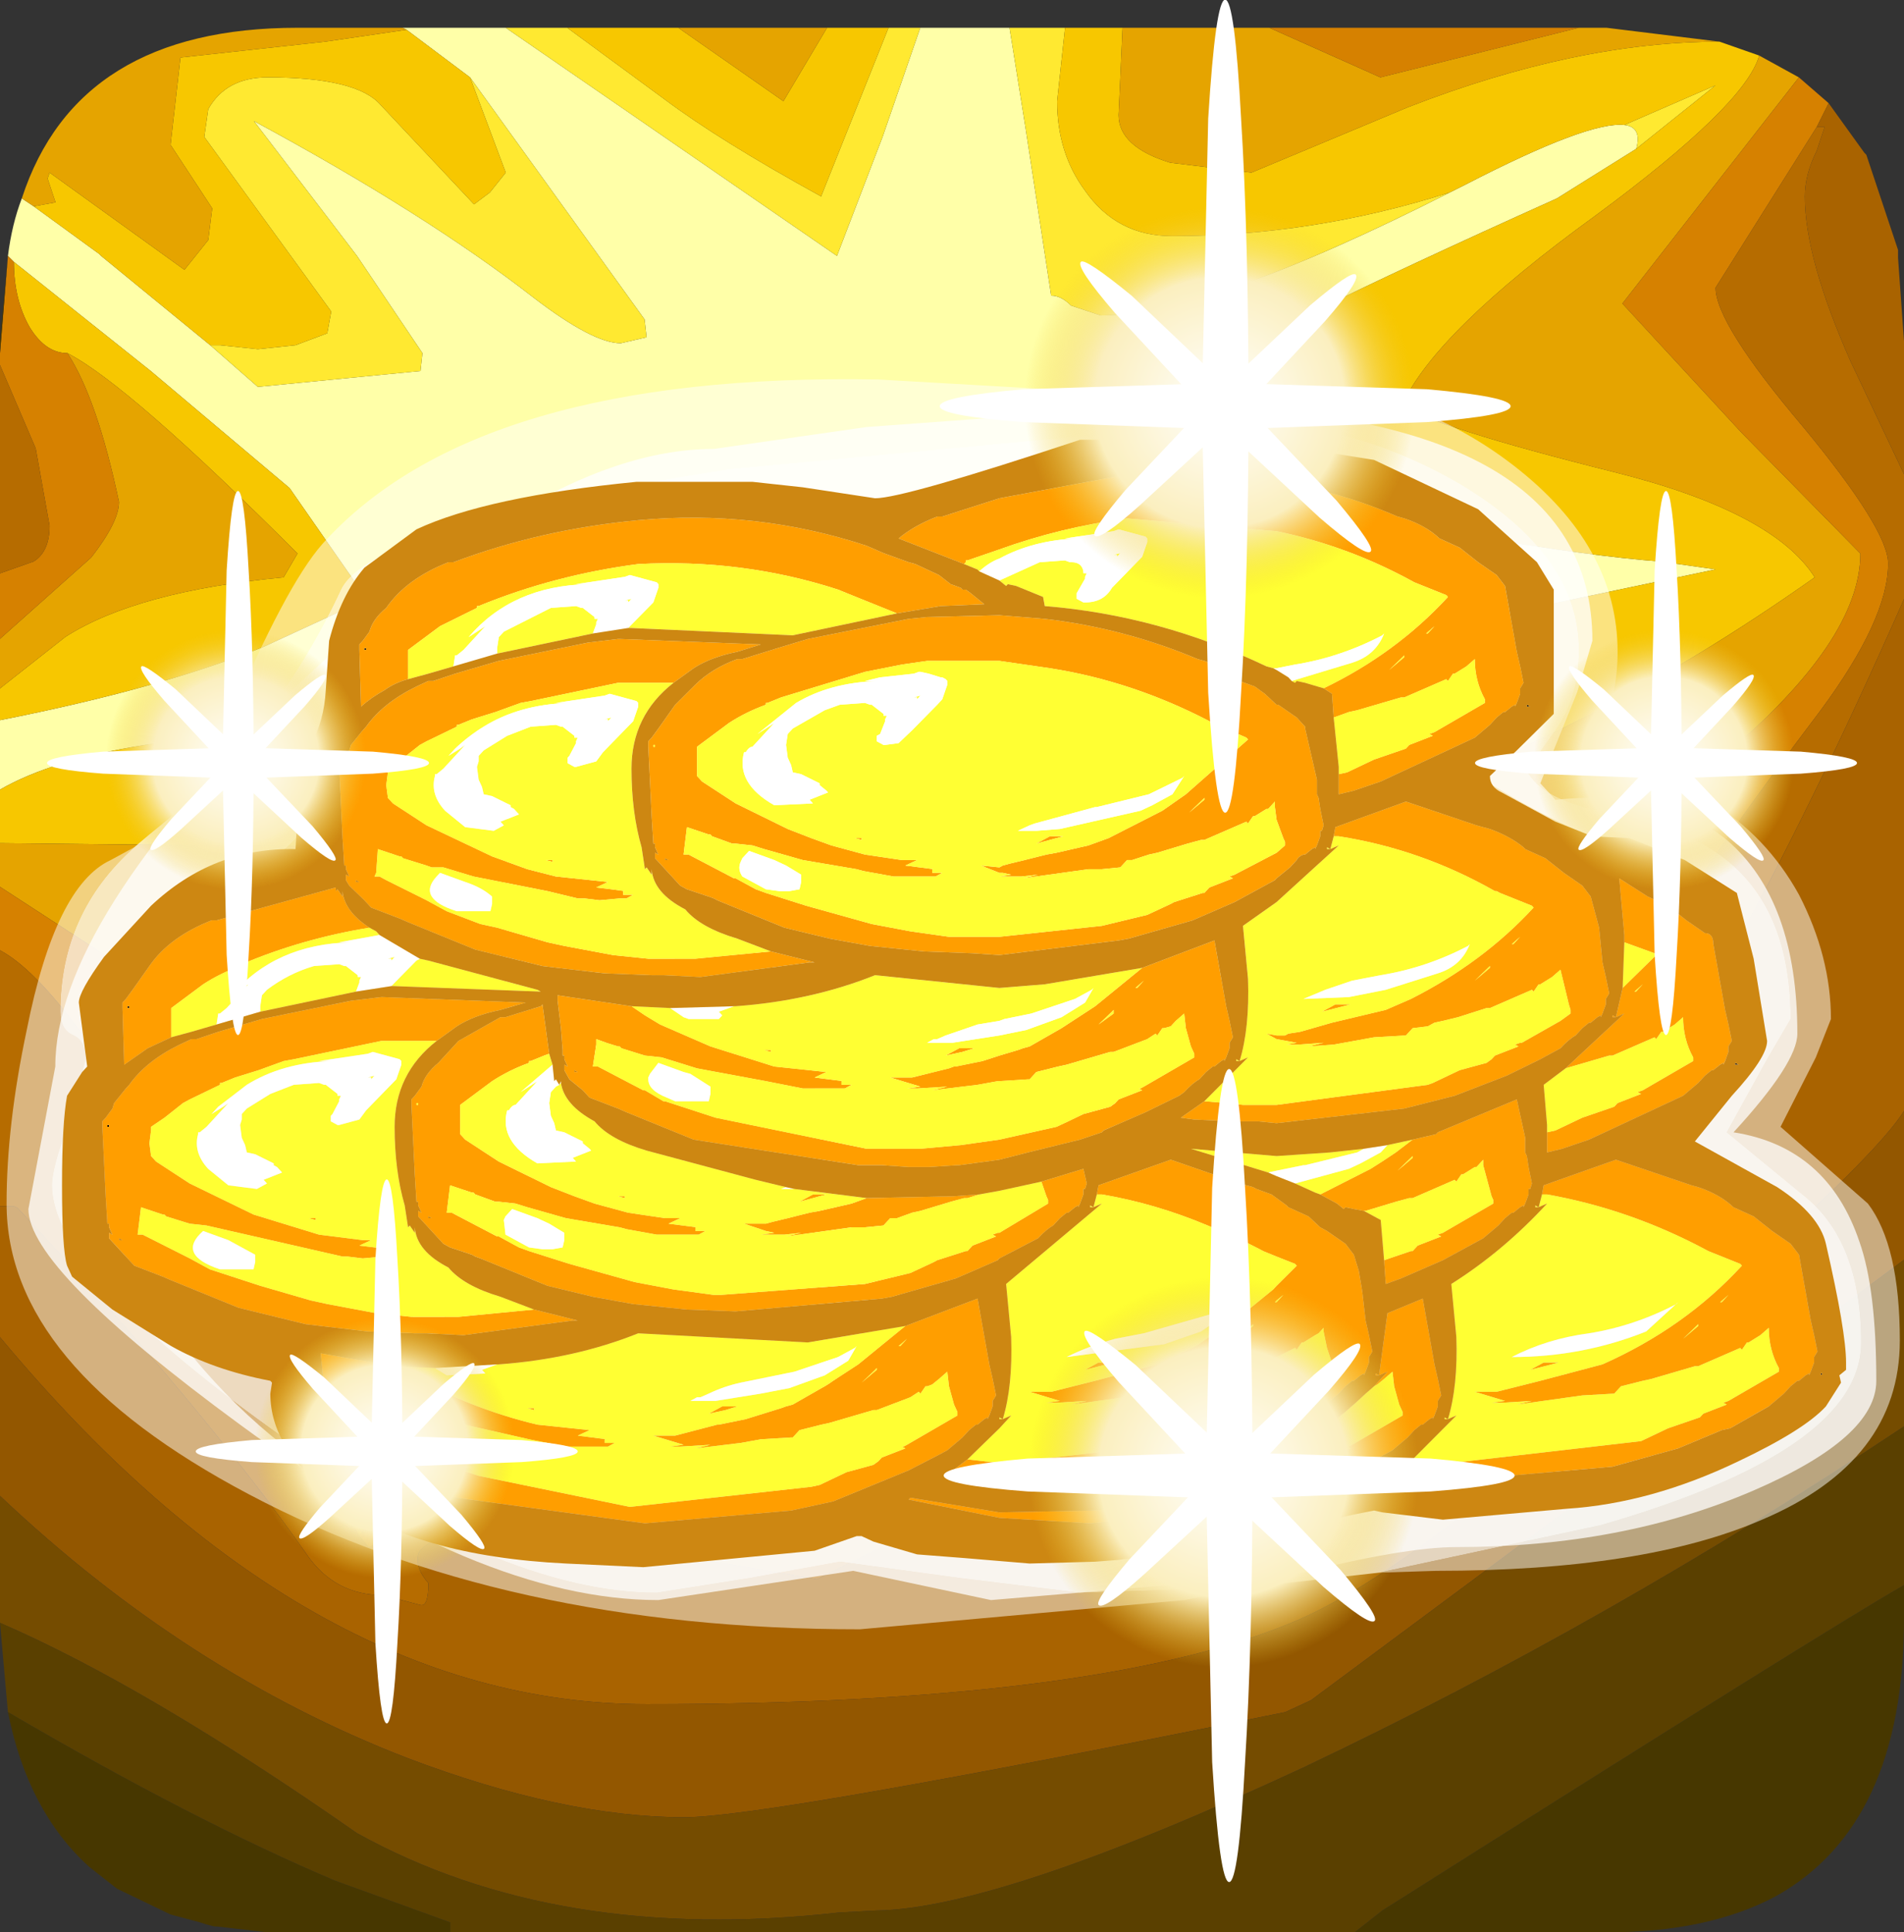 <?xml version="1.0" encoding="UTF-8" standalone="no"?>
<svg xmlns:ffdec="https://www.free-decompiler.com/flash" xmlns:xlink="http://www.w3.org/1999/xlink" ffdec:objectType="frame" height="48.7px" width="48.0px" xmlns="http://www.w3.org/2000/svg">
  <rect width="100%" height="100%" fill="#333333" stroke="none"/>
  <g transform="matrix(1.0, 0.0, 0.0, 1.0, 0.0, 0.7)">
    <use ffdec:characterId="498" height="48.0" transform="matrix(1.0, 0.0, 0.0, 1.0, 0.0, 0.0)" width="48.0" xlink:href="#shape0"/>
    <use ffdec:characterId="490" height="34.65" transform="matrix(0.847, 0.0, 0.0, 0.921, 0.166, 8.45)" width="56.35" xlink:href="#sprite0"/>
    <use ffdec:characterId="499" height="37.85" transform="matrix(1.0, 0.0, 0.0, 1.0, 1.85, 4.0)" width="44.15" xlink:href="#shape2"/>
    <use ffdec:characterId="494" height="38.3" transform="matrix(0.535, 0.0, 0.0, 0.535, 23.691, -0.708)" width="26.9" xlink:href="#sprite1"/>
    <use ffdec:characterId="494" height="38.3" transform="matrix(0.358, 0.0, 0.0, 0.358, 4.935, 29.024)" width="26.9" xlink:href="#sprite1"/>
    <use ffdec:characterId="494" height="38.3" transform="matrix(0.535, 0.0, 0.0, 0.535, 23.791, 26.242)" width="26.9" xlink:href="#sprite1"/>
    <use ffdec:characterId="494" height="38.3" transform="matrix(0.358, 0.0, 0.0, 0.358, 1.185, 11.674)" width="26.9" xlink:href="#sprite1"/>
    <use ffdec:characterId="494" height="38.3" transform="matrix(0.358, 0.0, 0.0, 0.358, 37.185, 11.674)" width="26.9" xlink:href="#sprite1"/>
  </g>
  <defs>
    <g id="shape0" transform="matrix(1.0, 0.0, 0.0, 1.0, 0.0, 0.0)">
      <path d="M0.0 19.2 L0.0 17.45 Q4.05 16.65 6.65 15.6 L9.25 14.4 7.3 11.6 3.8 8.65 0.35 5.9 0.2 5.75 Q0.3 4.95 0.55 4.3 L0.85 4.5 2.5 5.7 2.55 5.75 5.3 8.0 6.5 9.05 10.6 8.65 10.65 8.2 9.0 5.75 6.4 2.35 Q10.75 4.7 13.45 6.8 14.95 7.95 15.65 7.95 L16.3 7.8 16.25 7.35 11.85 1.25 10.25 0.05 10.15 0.0 12.75 0.0 21.1 5.75 22.25 2.75 23.2 0.0 25.45 0.0 25.85 2.5 26.5 6.75 Q26.75 6.75 27.0 7.0 L27.75 7.25 Q30.45 7.25 36.55 4.15 L36.95 3.95 Q40.05 2.35 40.95 2.45 41.4 2.5 41.25 3.05 L39.25 4.3 Q31.25 7.9 31.0 8.4 31.65 9.15 29.75 11.4 38.45 13.2 41.85 13.45 L43.25 13.65 36.1 15.15 31.15 16.5 Q31.8 18.6 32.85 20.3 L33.75 21.85 Q33.75 22.8 32.6 22.05 L32.4 24.15 31.2 24.05 30.25 23.9 Q28.25 23.9 28.1 25.7 L28.15 28.1 26.2 26.6 Q25.3 25.95 23.95 25.95 23.4 25.95 22.9 27.15 22.35 28.45 22.4 30.1 22.2 31.85 21.4 33.65 L20.8 34.45 Q20.5 33.35 20.5 32.55 L20.55 29.9 Q20.9 27.0 20.05 24.9 19.3 23.0 18.25 23.0 16.7 23.0 15.05 26.0 12.1 31.45 10.2 33.9 10.05 34.0 10.0 33.5 L12.15 28.1 13.55 24.35 13.5 23.85 13.45 24.1 12.8 24.95 Q12.7 24.8 12.75 22.45 L12.8 17.75 9.4 17.7 Q2.6 17.7 0.0 19.2" fill="#ffffa8" fill-rule="evenodd" stroke="none"/>
      <path d="M12.75 0.0 L14.3 0.0 16.75 1.8 Q18.15 2.85 20.7 4.25 L22.4 0.0 23.2 0.0 22.25 2.75 21.1 5.75 12.75 0.0 M25.45 0.0 L26.85 0.0 26.65 1.85 Q26.65 3.15 27.35 4.1 28.15 5.25 29.55 5.25 33.1 5.25 36.55 4.15 30.45 7.25 27.75 7.25 L27.0 7.0 Q26.75 6.75 26.5 6.75 L25.85 2.5 25.45 0.0 M41.25 3.05 Q41.4 2.5 40.95 2.45 L43.25 1.45 41.25 3.05 M5.3 8.0 L5.55 8.0 6.5 8.1 7.45 8.0 8.25 7.7 8.35 7.15 5.15 2.75 5.25 2.05 Q5.7 1.25 6.75 1.25 9.0 1.25 9.6 1.95 L11.95 4.45 12.35 4.15 12.75 3.65 11.85 1.25 16.25 7.35 16.3 7.8 15.65 7.95 Q14.95 7.95 13.45 6.8 10.75 4.7 6.4 2.35 L9.0 5.75 10.65 8.2 10.6 8.65 6.5 9.05 5.3 8.0" fill="#ffe931" fill-rule="evenodd" stroke="none"/>
      <path d="M0.0 20.55 L0.0 19.2 Q2.6 17.7 9.4 17.7 L12.8 17.75 12.75 22.45 Q12.7 24.8 12.8 24.95 L13.45 24.1 13.5 23.85 13.55 24.35 12.15 28.1 10.0 33.5 Q10.05 34.0 10.2 33.9 12.1 31.45 15.05 26.0 16.7 23.0 18.25 23.0 19.3 23.0 20.05 24.9 20.9 27.0 20.55 29.9 L20.5 32.55 Q20.5 33.35 20.8 34.45 L21.4 33.65 Q22.2 31.85 22.4 30.1 22.35 28.45 22.9 27.15 23.4 25.95 23.95 25.95 25.3 25.95 26.2 26.6 L28.15 28.1 28.1 25.7 Q28.25 23.9 30.25 23.9 L31.2 24.05 32.4 24.15 32.6 22.05 Q33.75 22.8 33.75 21.85 L32.85 20.3 Q31.8 18.6 31.15 16.5 L36.1 15.15 43.25 13.65 41.85 13.45 Q38.45 13.2 29.75 11.4 31.65 9.15 31.0 8.4 31.25 7.9 39.25 4.3 L41.25 3.05 43.25 1.45 40.95 2.45 Q40.05 2.35 36.95 3.95 L36.55 4.15 Q33.1 5.25 29.55 5.25 28.15 5.25 27.35 4.1 26.65 3.15 26.65 1.85 L26.85 0.0 28.3 0.0 28.2 2.2 Q28.2 3.0 29.5 3.4 L31.55 3.65 35.5 2.0 Q39.75 0.35 43.35 0.35 L44.35 0.7 Q44.0 1.95 40.2 4.75 36.2 7.65 35.35 9.5 36.1 10.05 40.7 11.2 44.7 12.2 45.75 13.85 42.85 15.9 40.0 17.35 37.45 18.65 36.0 19.0 L37.1 21.65 Q37.1 25.45 34.8 27.15 30.55 30.2 29.75 31.25 25.65 28.95 24.65 28.95 23.65 28.95 22.8 31.45 21.6 34.9 20.65 36.15 20.25 33.2 19.4 30.6 L18.15 26.5 18.0 26.2 Q16.8 28.2 13.15 32.35 L9.05 36.85 Q9.2 34.55 10.15 29.75 L11.05 25.35 Q11.05 21.05 9.45 20.65 L0.0 20.55 M0.0 17.45 L0.0 16.65 1.65 15.35 Q3.45 14.2 7.15 13.85 L7.5 13.25 Q3.25 9.0 1.7 8.2 1.15 8.2 0.75 7.55 0.35 6.85 0.35 5.9 L3.8 8.65 7.3 11.6 9.25 14.4 6.65 15.6 Q4.05 16.65 0.0 17.45 M14.3 0.0 L17.1 0.0 19.75 1.85 20.85 0.0 22.4 0.0 20.7 4.25 Q18.15 2.85 16.75 1.8 L14.3 0.0 M11.85 1.25 L12.75 3.65 12.35 4.15 11.95 4.45 9.6 1.95 Q9.0 1.25 6.75 1.25 5.7 1.25 5.25 2.05 L5.15 2.75 8.35 7.15 8.25 7.7 7.45 8.0 6.5 8.1 5.55 8.0 5.3 8.0 2.55 5.75 2.5 5.7 0.85 4.5 1.4 4.4 1.2 3.8 1.25 3.65 4.65 6.1 5.25 5.35 5.35 4.55 4.3 2.95 4.55 0.75 8.2 0.35 10.25 0.05 11.85 1.25" fill="#f7c700" fill-rule="evenodd" stroke="none"/>
      <path d="M0.0 21.65 L0.0 20.55 9.45 20.65 Q11.05 21.05 11.05 25.35 L10.15 29.75 Q9.2 34.55 9.05 36.85 L13.15 32.35 Q16.8 28.2 18.0 26.2 L18.15 26.5 19.4 30.6 Q20.25 33.2 20.65 36.15 21.6 34.9 22.8 31.45 23.65 28.95 24.65 28.95 25.65 28.95 29.75 31.25 30.55 30.2 34.8 27.15 37.1 25.45 37.1 21.65 L36.0 19.0 Q37.45 18.65 40.0 17.35 42.85 15.9 45.75 13.85 44.7 12.2 40.7 11.2 36.1 10.05 35.35 9.5 36.2 7.65 40.2 4.75 44.0 1.95 44.35 0.7 L45.35 1.25 40.9 6.95 43.9 10.2 46.9 13.25 Q46.9 15.45 43.45 18.35 39.45 21.65 38.5 24.3 37.65 26.65 35.25 29.45 32.55 32.5 30.75 32.5 L25.45 32.25 Q21.95 32.7 21.95 36.35 21.95 37.35 20.4 37.0 L19.45 34.15 Q18.85 32.2 16.55 32.2 13.5 32.2 11.95 34.3 L9.05 38.0 7.95 35.8 8.5 28.95 Q8.5 27.5 6.0 25.55 L0.0 21.65 M0.0 16.65 L0.0 15.4 2.3 13.35 Q3.0 12.45 3.0 11.95 2.45 9.35 1.7 8.2 3.25 9.0 7.5 13.25 L7.15 13.85 Q3.45 14.2 1.65 15.35 L0.0 16.65 M0.55 4.3 Q1.95 0.0 7.5 0.0 L10.15 0.0 10.25 0.05 8.2 0.35 4.55 0.75 4.3 2.95 5.35 4.55 5.25 5.35 4.65 6.1 1.25 3.65 1.2 3.8 1.4 4.4 0.85 4.5 0.55 4.3 M17.1 0.0 L20.85 0.0 19.75 1.85 17.1 0.0 M28.3 0.0 L32.0 0.0 34.8 1.25 39.8 0.0 40.5 0.0 43.35 0.35 Q39.75 0.35 35.5 2.0 L31.55 3.65 29.5 3.4 Q28.2 3.0 28.2 2.2 L28.3 0.0" fill="#e5a400" fill-rule="evenodd" stroke="none"/>
      <path d="M46.1 1.9 L45.8 2.5 43.25 6.55 Q43.25 7.45 45.45 10.05 47.6 12.65 47.6 13.5 47.6 14.9 45.9 17.2 43.1 20.9 42.2 22.5 37.15 31.35 31.4 33.95 29.25 34.9 25.35 34.9 L23.65 36.45 Q22.15 37.95 20.6 37.95 19.6 37.95 18.9 36.85 18.4 36.05 18.4 35.65 18.4 35.0 17.25 35.0 L15.3 35.05 Q15.1 35.05 12.4 36.55 L9.3 38.3 9.05 38.0 11.95 34.3 Q13.5 32.2 16.55 32.2 18.85 32.2 19.45 34.15 L20.4 37.0 Q21.95 37.35 21.95 36.35 21.95 32.7 25.45 32.25 L30.75 32.5 Q32.55 32.5 35.25 29.45 37.65 26.65 38.5 24.3 39.45 21.65 43.45 18.35 46.9 15.45 46.9 13.25 L43.9 10.2 40.9 6.95 45.35 1.25 46.1 1.9 M0.0 23.25 L0.0 21.65 6.0 25.55 Q8.5 27.5 8.5 28.95 L7.95 35.8 4.75 29.7 Q1.7 24.15 0.0 23.25 M0.0 15.4 L0.0 13.75 0.85 13.45 Q1.25 13.2 1.25 12.55 L0.9 10.6 0.0 8.5 0.0 8.2 0.2 5.75 0.35 5.9 Q0.35 6.85 0.75 7.55 1.15 8.2 1.7 8.2 2.45 9.35 3.0 11.95 3.0 12.45 2.3 13.35 L0.0 15.4 M32.0 0.0 L39.8 0.0 34.8 1.25 32.0 0.0" fill="#d68100" fill-rule="evenodd" stroke="none"/>
      <path d="M45.8 2.5 L46.0 2.5 45.8 3.1 Q45.5 3.7 45.5 4.25 45.5 5.8 46.65 8.4 L48.0 11.25 48.0 14.4 Q43.35 24.95 39.4 29.8 33.35 37.3 25.65 37.3 24.4 37.3 22.4 38.2 L20.6 39.1 13.3 37.85 Q10.85 37.85 10.55 38.45 10.45 38.8 10.8 39.2 10.8 39.8 10.6 39.75 L9.65 39.5 Q8.45 39.5 7.75 38.5 5.2 34.85 0.45 29.75 L0.35 29.7 0.0 29.7 0.0 29.4 0.0 23.25 Q1.7 24.15 4.75 29.7 L7.95 35.8 9.05 38.0 9.3 38.3 12.4 36.55 Q15.1 35.05 15.3 35.05 L17.25 35.0 Q18.4 35.0 18.4 35.65 18.4 36.05 18.9 36.85 19.6 37.95 20.6 37.95 22.15 37.95 23.65 36.45 L25.35 34.9 Q29.25 34.9 31.4 33.95 37.15 31.35 42.2 22.5 43.1 20.9 45.9 17.2 47.6 14.9 47.6 13.5 47.6 12.65 45.45 10.05 43.25 7.45 43.25 6.55 L45.8 2.5 M0.0 13.75 L0.0 8.5 0.9 10.6 1.25 12.55 Q1.25 13.2 0.85 13.45 L0.0 13.75" fill="#b66c00" fill-rule="evenodd" stroke="none"/>
      <path d="M46.1 1.9 L47.0 3.15 47.05 3.2 47.85 5.6 47.85 5.8 48.0 7.9 48.0 11.25 46.65 8.4 Q45.5 5.8 45.5 4.25 45.5 3.7 45.8 3.1 L46.0 2.5 45.8 2.5 46.1 1.9 M48.0 14.4 L48.0 27.3 Q47.05 28.8 41.05 33.85 35.6 38.95 32.55 40.2 27.6 42.25 16.3 42.25 7.7 42.25 0.0 33.0 L0.0 29.7 0.35 29.7 0.45 29.75 Q5.2 34.85 7.75 38.5 8.45 39.5 9.65 39.5 L10.6 39.75 Q10.8 39.8 10.8 39.2 10.45 38.8 10.55 38.45 10.85 37.85 13.3 37.85 L20.6 39.1 22.4 38.2 Q24.4 37.3 25.65 37.3 33.35 37.3 39.4 29.8 43.35 24.95 48.0 14.4" fill="#a96300" fill-rule="evenodd" stroke="none"/>
      <path d="M48.0 27.3 L48.0 31.05 33.05 42.15 32.4 42.45 Q19.35 45.1 17.25 45.1 14.2 45.1 10.25 43.6 4.7 41.45 0.0 37.0 L0.0 33.0 Q7.7 42.25 16.3 42.25 27.6 42.25 32.55 40.2 35.6 38.95 41.05 33.85 47.05 28.8 48.0 27.3" fill="#935700" fill-rule="evenodd" stroke="none"/>
      <path d="M48.0 31.05 L48.0 35.25 Q40.55 40.2 32.85 43.85 25.2 47.4 22.1 47.45 L21.15 47.5 Q14.05 48.3 9.0 45.5 3.7 41.8 0.0 40.2 L0.0 40.1 0.0 37.0 Q4.7 41.45 10.25 43.6 14.2 45.1 17.25 45.1 19.35 45.1 32.4 42.45 L33.05 42.15 48.0 31.05" fill="#754c00" fill-rule="evenodd" stroke="none"/>
      <path d="M48.0 35.25 L48.0 39.25 Q46.15 40.3 34.85 47.45 L34.15 48.0 11.35 48.0 11.35 47.75 8.45 46.7 Q4.9 45.2 0.2 42.45 L0.0 40.2 Q3.7 41.8 9.0 45.5 14.05 48.3 21.15 47.5 L22.1 47.45 Q25.2 47.4 32.85 43.85 40.55 40.2 48.0 35.25" fill="#5a4000" fill-rule="evenodd" stroke="none"/>
      <path d="M48.0 39.25 L48.0 40.1 Q48.0 45.3 44.75 47.1 43.05 48.0 40.5 48.0 L34.15 48.0 34.85 47.45 Q46.15 40.3 48.0 39.25 M11.35 48.0 L7.25 48.0 7.0 48.0 6.75 48.0 5.45 47.85 5.4 47.85 5.2 47.8 5.05 47.75 4.3 47.55 2.95 46.9 2.25 46.35 Q0.7 44.95 0.2 42.45 4.9 45.2 8.45 46.7 L11.35 47.75 11.35 48.0 M0.0 8.2 L0.0 7.9 0.2 5.75 0.0 8.2" fill="#473700" fill-rule="evenodd" stroke="none"/>
    </g>
    <g id="sprite0" transform="matrix(1.0, 0.0, 0.0, 1.0, -6.45, -6.95)">
      <use ffdec:characterId="489" height="34.65" transform="matrix(1.0, 0.0, 0.0, 1.0, 6.45, 6.95)" width="56.35" xlink:href="#shape1"/>
    </g>
    <g id="shape1" transform="matrix(1.0, 0.0, 0.0, 1.0, -6.45, -6.95)">
      <path d="M11.3 19.4 Q14.55 16.8 16.4 13.15 17.3 11.4 27.95 9.85 L43.05 8.55 Q46.5 8.55 49.7 10.25 53.25 12.2 53.25 14.8 53.25 16.1 52.55 17.0 L51.7 18.1 Q52.05 18.75 53.4 19.1 L56.05 19.75 Q59.55 20.9 59.55 24.9 L58.85 26.0 57.65 28.0 59.9 29.7 Q61.65 30.95 61.65 33.75 61.65 36.7 53.9 38.75 L47.3 40.05 43.4 40.45 38.4 40.6 34.85 40.2 31.25 39.75 28.55 40.2 25.8 40.6 Q21.1 40.6 14.3 36.1 7.8 31.8 7.8 29.45 7.8 28.95 8.3 27.75 L8.8 26.0 Q8.8 25.5 8.45 25.35 8.05 25.2 8.05 24.7 8.05 22.0 10.25 20.2 L10.7 19.85 11.3 19.4" fill="#ffffff" fill-opacity="0.749" fill-rule="evenodd" stroke="none"/>
      <path d="M11.3 19.4 Q12.3 18.4 13.05 16.75 14.75 13.05 15.85 11.9 20.45 7.2 32.4 7.4 L40.0 7.8 Q43.2 8.0 43.2 7.45 L43.2 7.4 Q48.0 7.4 51.3 9.75 54.4 11.95 54.4 14.85 54.4 16.05 53.9 16.95 L53.1 17.8 Q57.85 18.25 59.8 21.5 60.75 23.2 60.75 24.9 L60.3 25.95 59.25 27.85 61.85 29.95 Q62.8 31.1 62.8 33.7 62.8 37.0 58.7 38.6 55.2 40.0 49.0 40.0 L47.3 40.05 53.9 38.75 Q61.65 36.7 61.65 33.75 61.65 30.95 59.9 29.7 L57.65 28.0 58.85 26.0 59.55 24.9 Q59.55 20.9 56.05 19.75 L53.4 19.1 Q52.05 18.75 51.7 18.1 L52.55 17.0 Q53.25 16.1 53.25 14.8 53.25 12.2 49.7 10.25 46.5 8.55 43.05 8.55 L27.95 9.85 Q17.3 11.4 16.4 13.15 14.55 16.8 11.3 19.4 M43.55 7.05 Q43.9 7.4 43.2 7.4 43.2 6.7 43.55 7.05 M43.4 40.45 L41.5 40.8 31.85 41.6 Q21.25 41.6 13.65 37.9 6.45 34.4 6.45 29.95 6.45 27.8 7.05 25.2 7.9 21.25 9.55 20.55 L10.25 20.2 Q8.05 22.0 8.05 24.7 8.05 25.2 8.45 25.35 8.8 25.5 8.8 26.0 L8.3 27.75 Q7.8 28.95 7.8 29.45 7.8 31.8 14.3 36.1 21.1 40.6 25.8 40.6 L28.55 40.2 31.25 39.75 34.85 40.2 38.4 40.6 43.4 40.45" fill="#ffffff" fill-opacity="0.498" fill-rule="evenodd" stroke="none"/>
      <path d="M47.4 10.15 Q44.4 9.3 41.15 9.3 37.25 9.3 35.25 10.2 L32.35 11.05 Q24.15 11.05 21.35 11.2 24.7 9.3 27.5 9.3 L32.05 8.7 41.0 8.1 Q53.65 8.2 53.65 14.55 L53.2 15.95 52.1 18.45 52.55 18.9 Q55.8 18.6 57.65 20.0 59.75 21.65 59.75 25.3 59.75 26.1 57.85 28.0 60.65 28.4 61.6 31.0 62.1 32.3 62.1 34.8 62.1 36.35 58.45 37.8 54.55 39.35 49.6 39.35 48.05 39.35 44.8 40.1 L35.75 40.8 33.7 40.4 31.65 40.0 28.75 40.4 25.85 40.8 Q20.5 40.8 13.4 36.0 7.1 31.75 7.1 30.1 L7.5 28.15 7.9 26.2 Q7.9 22.25 15.0 15.85 L17.25 13.95 Q16.45 15.6 16.0 18.2 15.65 20.25 12.35 21.65 9.25 22.95 9.25 25.05 L8.95 26.8 8.65 28.55 Q8.65 28.85 9.4 30.35 10.45 32.4 12.0 34.15 16.95 39.65 25.05 39.65 L28.15 39.25 31.25 38.8 33.5 39.25 35.7 39.65 48.35 38.05 Q60.85 36.0 60.85 33.75 60.85 31.15 59.45 30.25 L56.15 28.1 Q56.55 26.9 57.6 26.0 L58.55 25.25 Q58.55 21.85 56.35 20.85 52.9 19.85 50.25 18.25 L51.75 16.55 Q52.45 15.65 52.45 14.75 52.45 11.55 47.4 10.15" fill="#ffffff" fill-opacity="0.749" fill-rule="evenodd" stroke="none"/>
      <path d="M51.8 16.35 L51.7 16.35 51.7 16.3 51.8 16.35 M58.0 26.15 L57.9 26.15 57.9 26.1 58.0 26.15 M60.45 34.6 L60.5 34.6 60.45 34.65 60.45 34.6 M10.05 24.6 L10.05 24.55 10.1 24.55 10.1 24.6 10.05 24.6 M17.1 14.75 L17.15 14.75 17.15 14.8 17.1 14.8 17.1 14.75 M16.5 18.05 L16.5 18.0 16.55 18.0 16.55 18.05 16.5 18.05 M9.5 27.8 L9.5 27.85 9.45 27.85 9.45 27.8 9.5 27.8" fill="#000000" fill-rule="evenodd" stroke="none"/>
      <path d="M34.95 12.45 L33.0 11.75 Q33.45 11.4 34.15 11.15 L34.3 11.15 36.0 10.65 39.8 10.0 44.25 10.2 Q46.1 10.45 47.85 11.15 L48.05 11.2 Q48.7 11.4 49.1 11.75 L49.7 12.0 50.25 12.4 50.8 12.75 51.05 13.05 51.4 14.85 51.5 15.25 51.6 15.7 51.5 15.85 51.5 16.0 51.4 16.25 51.35 16.35 51.35 16.3 51.25 16.35 51.05 16.5 51.0 16.5 50.8 16.65 50.6 16.85 50.15 17.2 47.35 18.4 46.55 18.65 46.1 18.75 46.1 18.2 46.35 18.15 47.15 17.8 48.1 17.5 48.2 17.4 48.9 17.15 48.8 17.1 48.95 17.05 50.45 16.25 50.45 16.15 Q50.15 15.65 50.15 15.05 L49.9 15.25 49.55 15.45 49.5 15.45 49.35 15.65 49.3 15.6 48.05 16.1 47.95 16.1 46.65 16.45 46.4 16.5 45.95 16.65 45.9 16.0 45.65 15.85 Q47.8 14.9 49.35 13.35 L49.3 13.3 48.35 12.95 48.25 12.9 Q46.35 11.95 44.25 11.55 L39.8 11.2 Q37.8 11.45 36.0 12.05 L35.05 12.35 35.0 12.35 35.0 12.4 34.95 12.45 M48.75 14.35 L48.95 14.15 48.7 14.35 48.75 14.35 M47.6 15.35 L48.05 15.0 48.05 14.95 47.6 15.35 M42.1 15.1 Q42.7 15.3 43.1 15.6 L43.15 15.65 43.6 15.8 43.75 15.9 43.9 16.0 44.25 16.3 44.3 16.3 44.85 16.65 45.1 16.9 45.1 16.95 45.45 18.35 45.45 18.75 45.5 18.85 45.55 19.15 45.65 19.6 45.6 19.75 45.55 19.75 45.55 19.8 45.55 19.9 45.45 20.15 45.4 20.25 45.4 20.2 45.3 20.25 45.1 20.4 45.05 20.4 Q44.9 20.45 44.85 20.55 L44.65 20.75 44.25 21.05 44.2 21.1 43.0 21.7 41.75 22.2 39.85 22.7 39.55 22.75 36.0 23.15 35.2 23.1 33.75 23.05 32.15 22.9 30.95 22.7 29.6 22.4 27.6 21.65 27.5 21.6 27.35 21.55 26.7 21.35 26.5 21.25 26.45 21.2 26.3 21.05 25.75 20.5 25.75 20.35 25.85 20.4 25.75 20.2 25.75 20.1 25.7 20.1 25.65 19.35 25.55 17.45 25.55 17.35 25.55 17.3 25.65 17.2 25.85 16.95 26.35 16.3 26.95 15.75 Q27.45 15.3 28.2 15.05 L28.35 15.05 29.4 14.75 30.3 14.5 33.3 13.95 33.85 13.9 36.0 13.85 37.35 13.95 Q39.7 14.2 41.9 15.05 L42.1 15.1 M42.75 18.25 L42.8 18.25 43.0 18.05 42.75 18.25 M42.25 16.75 Q39.95 15.65 37.5 15.3 L36.75 15.2 36.0 15.1 34.3 15.1 33.85 15.1 33.1 15.2 32.0 15.4 29.5 16.1 29.1 16.25 29.05 16.25 29.05 16.3 Q28.45 16.5 27.95 16.8 L27.0 17.45 27.0 17.55 27.0 18.25 27.15 18.4 28.15 19.0 29.7 19.7 30.4 19.95 31.0 20.15 32.0 20.4 33.1 20.55 33.55 20.55 33.2 20.7 34.05 20.8 34.0 20.8 34.0 20.9 34.3 20.9 34.1 21.0 33.9 21.0 32.85 21.0 31.95 20.85 31.75 20.8 30.15 20.55 29.0 20.25 28.65 20.15 28.15 20.1 28.05 20.1 27.45 19.9 27.4 19.85 27.35 19.85 26.7 19.65 26.6 20.4 26.75 20.4 28.1 21.05 28.15 21.05 28.75 21.35 29.05 21.45 30.25 21.8 32.2 22.3 33.35 22.5 34.5 22.65 34.75 22.65 36.0 22.65 39.05 22.35 40.4 22.05 41.1 21.75 41.2 21.7 42.05 21.45 42.1 21.45 42.15 21.4 42.25 21.3 42.95 21.05 42.85 21.0 43.0 20.95 44.25 20.35 44.5 20.15 44.5 20.05 44.45 19.95 44.25 19.45 44.2 19.1 44.2 18.95 44.0 19.15 43.95 19.15 43.6 19.35 43.55 19.35 43.4 19.55 43.35 19.5 42.1 20.0 42.0 20.0 41.6 20.1 40.7 20.35 40.45 20.4 39.95 20.55 39.8 20.55 39.6 20.75 39.05 20.8 38.65 20.8 36.7 21.05 37.15 20.95 36.65 21.0 36.25 21.0 36.0 21.0 36.35 20.95 36.1 20.9 36.0 20.9 35.45 20.7 36.0 20.75 36.1 20.7 36.3 20.65 36.75 20.55 37.4 20.4 37.7 20.35 38.65 20.15 39.25 19.95 40.85 19.2 41.55 18.75 43.4 17.25 43.35 17.2 43.1 17.1 43.05 17.1 43.0 17.05 42.4 16.85 42.3 16.8 42.25 16.75 M42.1 18.9 L42.1 18.85 41.65 19.25 42.1 18.9 M40.25 23.5 L42.4 22.75 42.75 24.55 42.85 24.95 42.95 25.4 42.85 25.55 42.85 25.7 42.75 25.95 42.7 26.05 42.7 26.0 42.6 26.05 42.4 26.2 42.35 26.2 42.15 26.35 41.95 26.55 Q41.75 26.65 41.5 26.9 L41.35 27.0 40.35 27.45 39.1 27.95 39.05 28.0 38.4 28.2 36.85 28.55 36.0 28.75 34.8 28.9 34.75 28.9 33.9 28.95 33.3 28.95 32.5 28.9 31.9 28.9 31.8 28.9 26.9 28.2 24.9 27.45 24.65 27.35 23.8 27.05 23.75 27.0 23.6 26.85 23.2 26.55 23.05 26.3 23.05 26.15 23.15 26.2 23.05 26.0 23.05 25.9 23.0 25.9 23.0 25.75 22.95 25.15 22.85 24.4 22.85 24.25 25.05 24.55 25.45 24.8 25.9 25.05 26.4 25.25 27.4 25.65 29.3 26.2 30.85 26.35 30.5 26.5 31.35 26.6 31.3 26.6 31.3 26.7 31.6 26.7 31.4 26.8 31.2 26.8 30.15 26.8 29.05 26.6 27.0 26.25 25.95 25.95 25.45 25.9 24.75 25.7 24.7 25.65 24.65 25.65 24.3 25.55 24.0 25.45 24.0 25.6 23.9 26.2 24.05 26.2 25.4 26.85 25.45 26.85 26.0 27.15 26.05 27.15 27.55 27.6 32.05 28.45 33.65 28.45 34.25 28.4 34.85 28.35 36.0 28.2 37.7 27.85 38.05 27.7 38.5 27.5 39.3 27.3 39.45 27.2 39.55 27.1 40.25 26.85 40.15 26.8 40.2 26.8 40.3 26.75 41.8 25.95 41.8 25.85 41.7 25.65 41.55 25.15 41.5 24.75 41.25 24.95 41.1 25.1 40.9 25.15 40.85 25.15 40.7 25.35 40.65 25.3 40.4 25.45 39.4 25.8 39.3 25.8 38.0 26.15 37.75 26.2 37.1 26.35 36.9 26.55 36.85 26.55 36.0 26.6 35.95 26.6 35.35 26.7 34.0 26.85 34.45 26.75 33.55 26.8 33.25 26.8 33.65 26.75 32.75 26.5 33.4 26.5 34.5 26.25 34.65 26.2 34.7 26.2 35.5 26.05 36.0 25.9 36.55 25.75 36.7 25.7 36.9 25.65 37.85 25.15 38.1 25.0 38.85 24.55 40.25 23.5 M45.95 19.9 L46.0 19.65 48.1 18.95 50.2 19.6 50.4 19.65 50.6 19.7 Q51.2 19.9 51.6 20.2 L51.65 20.25 52.25 20.5 52.8 20.9 53.35 21.25 53.6 21.55 53.85 22.4 53.95 23.35 54.05 23.75 54.15 24.2 54.05 24.35 54.05 24.4 54.05 24.5 53.95 24.75 53.9 24.85 53.9 24.8 53.8 24.85 53.6 25.0 53.55 25.0 53.35 25.15 53.15 25.35 Q52.95 25.45 52.7 25.7 L52.1 26.0 51.1 26.45 49.55 27.0 48.05 27.35 44.25 27.75 43.7 27.7 43.0 27.7 41.8 27.65 41.4 27.6 42.1 27.15 42.75 27.2 43.25 27.25 43.65 27.25 44.25 27.25 48.75 26.7 48.9 26.65 49.7 26.3 50.5 26.1 50.65 26.0 50.75 25.9 51.45 25.65 51.35 25.6 51.5 25.55 51.55 25.55 52.7 24.95 53.0 24.75 53.0 24.65 52.95 24.5 52.7 23.55 52.45 23.75 52.1 23.95 52.05 23.95 51.9 24.15 51.85 24.1 50.6 24.6 50.5 24.6 49.65 24.85 49.2 24.95 48.95 25.0 48.75 25.1 48.3 25.15 48.1 25.35 47.15 25.4 45.95 25.6 45.2 25.65 45.65 25.55 44.9 25.6 44.75 25.6 44.5 25.6 44.45 25.6 44.55 25.6 44.85 25.55 44.55 25.5 44.25 25.45 43.95 25.3 44.25 25.35 44.5 25.35 44.6 25.3 44.95 25.25 45.9 25.0 47.5 24.65 47.75 24.55 48.25 24.35 Q50.4 23.35 51.9 21.85 L51.85 21.8 50.9 21.45 50.8 21.4 50.75 21.4 Q48.55 20.25 46.1 19.9 L45.95 19.9 M45.6 24.7 L46.0 24.5 46.45 24.5 45.6 24.7 M50.6 23.45 L50.15 23.85 50.6 23.5 50.6 23.45 M54.6 22.8 L54.6 22.6 54.45 21.05 55.3 21.55 55.9 21.8 56.45 22.2 57.0 22.55 Q57.25 22.55 57.25 22.85 L57.6 24.65 57.7 25.05 57.8 25.5 57.7 25.65 57.7 25.8 57.6 26.05 57.55 26.15 57.55 26.1 57.45 26.15 57.25 26.3 57.2 26.3 57.0 26.45 56.8 26.65 56.35 27.0 53.55 28.2 52.75 28.45 52.3 28.55 52.3 28.0 52.55 27.95 53.35 27.6 54.3 27.3 54.4 27.2 55.1 26.95 55.0 26.9 55.15 26.85 56.65 26.05 56.65 25.95 Q56.35 25.45 56.35 24.85 L56.1 25.05 55.75 25.25 55.7 25.25 55.55 25.45 55.5 25.4 54.25 25.9 54.15 25.9 52.85 26.25 54.6 24.75 54.35 24.85 54.55 24.05 55.55 23.15 55.5 23.1 54.6 22.8 M55.15 23.95 L54.9 24.15 54.95 24.15 55.15 23.95 M51.3 22.85 L51.5 22.65 51.25 22.85 51.3 22.85 M52.15 29.7 L52.2 29.45 54.35 28.75 56.6 29.45 56.8 29.5 Q57.45 29.7 57.85 30.05 L58.45 30.3 59.0 30.7 59.55 31.05 59.8 31.35 60.15 33.15 60.25 33.55 60.35 34.0 60.25 34.15 60.25 34.3 60.15 34.55 60.1 34.65 60.1 34.6 60.0 34.65 59.8 34.8 59.75 34.8 59.55 34.95 59.35 35.15 58.9 35.5 57.75 36.1 57.5 36.15 56.2 36.65 54.25 37.15 49.9 37.5 47.65 37.4 48.3 36.95 49.45 37.05 55.1 36.45 55.9 36.1 56.85 35.8 56.95 35.7 57.65 35.45 57.55 35.4 57.7 35.35 59.2 34.55 59.2 34.45 Q58.9 33.95 58.9 33.35 L58.65 33.55 58.3 33.75 58.25 33.75 58.1 33.95 58.05 33.9 56.8 34.4 56.7 34.4 55.4 34.75 55.15 34.8 54.5 34.95 54.3 35.15 53.35 35.2 51.4 35.45 51.85 35.35 50.95 35.4 50.65 35.4 51.05 35.35 50.15 35.1 50.8 35.1 52.1 34.8 53.95 34.35 Q56.4 33.35 58.1 31.65 L58.05 31.6 57.1 31.25 57.0 31.2 Q54.75 30.1 52.3 29.7 L52.15 29.7 M54.35 24.85 L54.25 24.85 54.25 24.8 54.35 24.85 M49.05 28.0 L51.4 27.1 51.65 28.15 51.65 28.55 51.7 28.65 51.75 28.95 51.85 29.4 51.8 29.55 51.75 29.55 51.75 29.65 51.75 29.7 51.65 29.95 51.6 30.05 51.6 30.0 51.5 30.05 51.3 30.2 51.25 30.2 51.05 30.35 50.85 30.55 50.4 30.9 49.2 31.5 47.95 32.0 47.5 32.15 47.45 31.5 48.25 31.25 48.3 31.25 48.35 31.2 48.45 31.1 49.15 30.85 49.05 30.8 49.2 30.75 50.7 29.95 50.7 29.85 50.65 29.75 50.4 28.9 50.4 28.75 50.2 28.95 50.15 28.95 49.8 29.15 49.75 29.15 49.6 29.35 49.55 29.3 48.3 29.8 48.2 29.8 47.8 29.9 46.9 30.15 46.85 30.15 46.55 30.1 46.3 30.05 46.25 30.1 46.05 29.95 45.55 29.7 47.05 29.0 Q47.4 28.8 47.8 28.55 L48.3 28.2 49.0 28.05 48.95 28.05 49.0 28.05 49.05 28.0 M52.65 34.3 L51.8 34.5 52.2 34.3 52.65 34.3 M57.45 32.65 L57.5 32.65 57.7 32.45 57.45 32.65 M56.35 33.65 L56.8 33.3 56.8 33.25 56.35 33.65 M35.05 36.95 L36.0 37.05 36.2 37.05 41.85 36.45 42.65 36.1 43.6 35.8 43.7 35.7 44.25 35.55 44.4 35.45 44.3 35.4 44.45 35.35 45.95 34.55 45.95 34.45 45.75 33.9 45.65 33.45 45.65 33.35 45.5 33.5 45.4 33.55 45.05 33.75 45.0 33.75 44.85 33.95 44.8 33.9 44.25 34.15 43.55 34.4 43.45 34.4 42.35 34.7 42.15 34.75 41.9 34.8 41.25 34.95 41.05 35.15 40.45 35.2 40.1 35.2 38.15 35.45 38.6 35.35 37.7 35.4 37.4 35.4 37.8 35.35 36.9 35.1 37.55 35.1 38.85 34.8 40.7 34.35 41.85 33.85 43.35 32.9 44.15 32.3 44.25 32.2 44.85 31.65 44.8 31.6 44.25 31.4 43.85 31.25 43.75 31.2 43.0 30.85 42.95 30.85 42.85 30.8 42.2 30.55 Q40.65 29.95 39.05 29.7 L38.9 29.7 38.95 29.45 41.1 28.75 43.15 29.4 43.35 29.45 43.55 29.5 43.65 29.55 44.1 29.7 44.25 29.8 44.55 30.0 44.6 30.05 45.2 30.3 45.55 30.6 45.75 30.7 46.3 31.05 46.55 31.35 46.7 31.8 46.8 32.35 46.9 33.15 47.0 33.55 47.1 34.0 47.0 34.15 47.0 34.3 46.9 34.55 46.85 34.65 46.85 34.6 46.75 34.65 46.55 34.8 46.5 34.8 46.3 34.95 46.1 35.15 45.65 35.5 45.45 35.65 44.25 36.2 41.0 37.15 36.65 37.5 36.0 37.5 34.4 37.4 35.05 36.95 M48.3 28.7 L48.3 28.65 47.85 29.05 48.3 28.7 M44.2 32.65 L44.25 32.65 44.45 32.45 44.25 32.6 44.2 32.65 M43.1 33.65 L43.55 33.3 43.55 33.25 43.1 33.65 M47.15 34.95 L47.55 34.55 47.3 34.65 47.2 34.65 47.2 34.6 47.3 34.65 47.55 32.95 48.6 32.55 48.95 34.35 49.05 34.75 49.15 35.2 49.05 35.35 49.05 35.5 48.95 35.75 48.9 35.85 48.9 35.8 48.8 35.85 48.6 36.0 48.55 36.0 48.35 36.15 48.15 36.35 47.7 36.7 47.5 36.8 46.55 37.25 45.3 37.75 44.25 38.1 43.05 38.35 38.7 38.7 36.0 38.55 33.3 38.05 33.35 38.0 36.0 38.4 38.8 38.35 40.05 38.25 43.9 37.65 44.25 37.5 44.7 37.3 45.5 37.1 45.65 37.0 45.75 36.9 46.45 36.65 46.35 36.6 46.4 36.6 46.5 36.55 48.0 35.75 48.0 35.65 47.9 35.45 47.75 34.95 47.7 34.55 47.45 34.75 47.25 34.9 47.15 34.95 M18.4 15.6 Q18.0 15.7 17.7 15.9 17.3 16.1 17.0 16.35 L16.95 14.8 16.95 14.7 16.95 14.65 17.05 14.55 17.25 14.3 Q17.35 13.95 17.75 13.65 18.35 12.85 19.6 12.4 L19.75 12.4 Q22.35 11.5 25.25 11.25 28.75 10.95 32.05 11.95 L32.55 12.15 33.3 12.4 33.5 12.45 34.2 12.75 34.55 13.0 34.85 13.1 34.9 13.15 35.0 13.15 35.15 13.25 35.55 13.55 34.25 13.6 32.95 13.8 31.6 13.3 31.2 13.15 Q28.35 12.3 25.25 12.45 22.75 12.75 20.5 13.6 L20.45 13.6 20.45 13.65 19.35 14.15 18.4 14.8 18.4 14.9 18.4 15.6 M29.2 23.05 L30.5 23.35 30.35 23.35 27.1 23.75 26.0 23.7 25.65 23.7 24.25 23.65 22.85 23.5 22.4 23.45 20.4 23.0 18.4 22.25 18.15 22.15 17.3 21.85 17.25 21.8 17.1 21.65 16.65 21.25 16.55 21.1 16.55 21.05 16.55 20.95 16.65 21.0 16.55 20.8 16.55 20.7 16.5 20.7 16.45 19.95 16.35 18.05 16.35 17.95 16.35 17.9 16.45 17.8 16.65 17.55 16.7 17.4 17.05 17.0 17.15 16.9 Q17.65 16.25 18.65 15.8 L19.0 15.65 19.15 15.65 19.8 15.45 21.1 15.1 23.75 14.6 24.65 14.5 24.7 14.5 28.9 14.65 28.2 14.85 Q27.4 15.0 26.9 15.3 L26.3 15.7 24.65 15.7 22.05 16.2 21.75 16.25 21.0 16.5 20.3 16.7 19.9 16.85 19.85 16.85 19.85 16.9 18.95 17.3 18.75 17.4 18.2 17.8 17.8 18.05 17.8 18.15 17.75 18.5 17.8 18.85 17.95 19.0 18.95 19.6 20.9 20.45 21.95 20.8 22.8 21.0 24.35 21.15 24.0 21.3 24.45 21.35 24.85 21.4 24.8 21.4 24.8 21.5 25.1 21.5 24.9 21.6 24.7 21.6 24.1 21.65 23.65 21.6 23.45 21.6 22.55 21.4 20.35 21.0 19.45 20.75 19.1 20.75 18.95 20.7 18.25 20.5 18.2 20.45 18.15 20.45 17.5 20.25 17.45 20.9 17.4 21.0 17.55 21.0 17.75 21.1 18.95 21.65 19.55 21.95 20.55 22.3 21.05 22.4 22.55 22.8 23.05 22.9 24.5 23.15 25.55 23.25 25.95 23.25 26.95 23.25 29.2 23.05 M25.75 17.4 L25.7 17.4 25.7 17.45 25.75 17.45 25.75 17.4 M22.5 20.55 L22.7 20.55 22.7 20.6 22.5 20.55 M22.15 32.85 L23.45 33.15 23.3 33.15 20.05 33.55 18.95 33.5 18.6 33.5 17.2 33.45 15.8 33.3 15.35 33.25 13.35 32.8 11.35 32.05 11.1 31.95 10.25 31.65 10.2 31.6 10.05 31.45 9.5 30.9 9.5 30.75 9.6 30.8 9.5 30.6 9.5 30.5 9.45 30.5 9.4 29.75 9.3 27.85 9.3 27.75 9.3 27.7 9.4 27.6 9.6 27.35 9.65 27.2 10.0 26.8 10.1 26.7 Q10.6 26.05 11.6 25.6 L11.95 25.45 12.1 25.45 12.75 25.25 14.05 24.9 16.7 24.4 17.6 24.3 17.65 24.3 21.9 24.45 21.15 24.65 Q20.35 24.8 19.85 25.1 L19.25 25.5 17.6 25.5 15.0 26.0 14.7 26.05 13.95 26.3 13.25 26.5 12.85 26.65 12.8 26.65 12.8 26.7 11.9 27.1 11.7 27.2 11.15 27.6 10.75 27.85 10.75 27.95 10.7 28.3 10.75 28.65 10.9 28.8 11.9 29.4 13.8 30.25 15.75 30.8 17.05 30.95 17.3 30.95 16.95 31.1 17.4 31.15 17.8 31.2 17.75 31.2 17.75 31.3 18.05 31.3 17.85 31.4 17.65 31.4 17.05 31.45 16.6 31.4 16.45 31.4 15.5 31.2 12.4 30.55 11.9 30.5 11.2 30.3 11.15 30.25 11.1 30.25 10.45 30.05 10.35 30.8 10.5 30.8 11.9 31.45 12.5 31.75 14.0 32.2 15.5 32.6 16.0 32.7 17.45 32.95 18.5 33.05 18.9 33.05 19.9 33.05 22.15 32.85 M11.35 25.4 L10.65 25.7 9.95 26.15 9.9 24.6 9.9 24.5 9.9 24.45 10.0 24.35 10.2 24.1 10.7 23.45 Q11.3 22.65 12.55 22.2 L12.7 22.2 16.25 21.3 16.25 21.4 16.3 21.35 16.45 21.55 16.45 21.4 Q16.5 21.95 17.25 22.4 15.25 22.7 13.45 23.4 L13.4 23.4 13.4 23.45 Q12.8 23.65 12.3 23.95 L11.35 24.6 11.35 24.7 11.35 25.4 M37.25 29.35 L38.5 29.0 38.6 29.4 38.55 29.55 38.5 29.55 38.5 29.65 38.5 29.7 38.4 29.95 38.35 30.05 38.35 30.0 38.25 30.05 38.05 30.2 38.0 30.2 37.8 30.35 37.6 30.55 Q37.4 30.65 37.15 30.9 L36.0 31.45 35.95 31.5 34.7 32.0 32.8 32.5 32.5 32.55 28.15 32.9 26.7 32.85 25.1 32.7 23.9 32.5 22.55 32.2 20.55 31.45 20.4 31.4 20.3 31.35 19.65 31.15 19.45 31.05 19.4 31.0 19.25 30.85 18.7 30.3 18.7 30.15 18.8 30.2 18.7 30.0 18.7 29.9 18.65 29.9 18.6 29.15 18.5 27.25 18.5 27.15 18.5 27.1 18.6 27.0 18.8 26.75 Q18.9 26.4 19.3 26.1 L19.9 25.5 21.15 24.85 21.3 24.85 22.35 24.55 22.4 24.5 22.6 25.85 22.45 25.9 22.05 26.05 22.0 26.05 22.0 26.1 Q21.4 26.3 20.9 26.6 L19.95 27.25 19.95 27.35 19.95 28.05 20.1 28.2 21.1 28.8 22.65 29.5 23.35 29.75 23.95 29.95 24.95 30.2 26.05 30.35 26.5 30.35 26.15 30.5 27.0 30.6 26.95 30.6 26.95 30.7 27.25 30.7 27.05 30.8 26.85 30.8 25.8 30.8 24.9 30.65 24.7 30.6 23.1 30.35 21.95 30.05 21.6 29.95 21.1 29.9 21.0 29.9 20.4 29.7 20.35 29.65 20.3 29.65 19.65 29.45 19.55 30.2 19.7 30.2 21.05 30.85 21.1 30.85 21.7 31.15 22.0 31.25 23.2 31.6 25.15 32.1 26.3 32.3 27.5 32.45 27.7 32.45 32.0 32.15 33.35 31.85 34.05 31.55 34.15 31.5 35.0 31.25 35.05 31.25 35.1 31.2 35.2 31.1 35.9 30.85 35.8 30.8 35.95 30.75 36.0 30.75 37.45 29.95 37.45 29.85 37.4 29.75 37.25 29.35 M32.05 29.8 L34.65 29.75 35.4 29.7 35.05 29.8 34.95 29.8 34.55 29.9 33.65 30.15 33.4 30.2 32.95 30.35 32.75 30.35 32.55 30.55 32.0 30.6 31.6 30.6 29.65 30.85 30.1 30.75 29.6 30.8 29.2 30.8 28.9 30.8 29.3 30.75 29.05 30.7 28.4 30.5 29.05 30.5 29.25 30.45 29.7 30.35 30.35 30.2 30.65 30.15 31.6 29.95 32.05 29.8 M26.15 20.55 L26.05 20.5 26.05 20.55 26.15 20.55 M31.9 20.0 L31.7 19.95 31.9 19.95 31.9 20.0 M37.85 19.9 L37.9 19.9 37.1 20.1 37.5 19.9 37.85 19.9 M39.4 24.65 L39.35 24.7 38.95 25.05 39.4 24.75 39.4 24.7 39.4 24.65 M40.1 24.05 L40.3 23.85 40.05 24.05 40.1 24.05 M16.5 18.05 L16.55 18.05 16.55 18.0 16.5 18.0 16.5 18.05 M17.1 14.75 L17.1 14.8 17.15 14.8 17.15 14.75 17.1 14.75 M10.05 24.6 L10.1 24.6 10.1 24.55 10.05 24.55 10.05 24.6 M16.85 21.1 L16.85 21.15 16.95 21.15 16.85 21.1 M18.65 27.2 L18.65 27.25 18.7 27.25 18.7 27.2 18.65 27.2 M15.65 30.35 L15.65 30.4 15.45 30.35 15.65 30.35 M19.0 30.35 L19.1 30.35 19.0 30.3 19.0 30.35 M18.0 34.4 L18.4 34.6 Q20.2 35.55 22.25 36.0 L23.8 36.15 23.45 36.3 24.3 36.4 24.25 36.4 24.25 36.5 24.55 36.5 24.35 36.6 24.15 36.6 23.1 36.6 22.0 36.4 18.9 35.75 18.4 35.7 17.7 35.5 17.65 35.45 17.6 35.45 16.95 35.25 16.85 36.0 17.0 36.0 18.4 36.65 19.0 36.95 20.5 37.4 25.0 38.25 30.4 37.7 30.65 37.65 31.45 37.3 32.25 37.1 32.4 37.0 32.5 36.9 33.2 36.65 33.1 36.6 33.15 36.6 33.25 36.55 34.75 35.75 34.75 35.65 34.65 35.45 34.5 34.95 34.45 34.55 34.2 34.75 34.0 34.9 33.85 34.95 33.8 34.95 33.65 35.15 33.6 35.1 33.35 35.25 32.35 35.6 32.25 35.6 30.95 35.95 30.7 36.0 30.05 36.15 29.85 36.35 29.8 36.35 28.9 36.4 28.3 36.5 26.95 36.65 27.4 36.55 26.5 36.6 26.2 36.6 26.6 36.55 25.7 36.3 26.35 36.3 27.6 36.0 27.65 36.0 28.45 35.85 29.5 35.55 29.65 35.5 29.85 35.45 30.8 34.95 Q30.9 34.9 31.05 34.8 L31.8 34.35 33.2 33.3 35.35 32.55 35.7 34.35 35.8 34.75 35.9 35.2 35.8 35.35 35.8 35.5 35.7 35.75 35.65 35.85 35.65 35.8 35.55 35.85 35.35 36.0 35.3 36.0 35.1 36.15 34.9 36.35 34.45 36.7 34.25 36.8 33.3 37.25 31.05 38.1 29.8 38.35 25.45 38.7 19.85 38.0 17.85 37.25 17.6 37.15 16.75 36.85 16.7 36.8 16.55 36.65 16.0 36.1 16.0 35.95 16.1 36.0 16.0 35.8 16.0 35.7 15.95 35.7 15.9 34.95 15.8 34.05 18.0 34.4 M16.4 36.15 L16.3 36.1 16.3 36.15 16.4 36.15 M9.5 27.8 L9.45 27.8 9.45 27.85 9.5 27.85 9.5 27.8 M9.8 30.95 L9.9 30.95 9.8 30.9 9.8 30.95 M34.8 25.7 L34.85 25.7 35.25 25.7 34.9 25.8 34.4 25.9 34.8 25.7 M30.8 29.7 L30.85 29.7 30.05 29.9 30.45 29.7 30.8 29.7 M33.25 33.65 L33.0 33.85 33.05 33.85 33.25 33.65 M32.35 34.5 L32.35 34.45 32.3 34.5 31.9 34.85 32.35 34.5 M38.95 34.3 L39.4 34.3 38.55 34.5 38.95 34.3 M29.0 25.75 L29.2 25.75 29.2 25.8 29.0 25.75 M23.35 26.3 L23.35 26.35 23.45 26.35 23.35 26.3 M24.65 29.75 L24.85 29.75 24.85 29.8 24.65 29.75 M22.15 35.55 L22.15 35.6 21.95 35.55 22.15 35.55 M27.8 35.5 L28.2 35.5 27.85 35.6 27.35 35.7 27.75 35.5 27.8 35.5" fill="#ff9e00" fill-rule="evenodd" stroke="none"/>
      <path d="M34.95 12.45 L35.0 12.4 35.0 12.35 35.05 12.35 36.0 12.05 Q37.8 11.45 39.8 11.2 L44.25 11.55 Q46.35 11.95 48.25 12.9 L48.35 12.95 49.3 13.3 49.35 13.35 Q47.8 14.9 45.65 15.85 L45.1 15.7 44.85 15.65 44.8 15.7 44.7 15.65 46.5 15.15 Q47.2 14.95 47.45 14.35 L47.4 14.4 Q46.15 15.0 44.8 15.2 L44.25 15.3 44.15 15.3 43.95 15.25 Q40.75 13.85 37.35 13.6 L37.3 13.35 36.5 13.05 36.25 13.0 36.2 13.05 36.0 12.9 37.2 12.4 37.95 12.35 38.1 12.4 38.15 12.4 Q38.45 12.4 38.5 12.65 L38.5 12.7 38.6 12.7 38.55 12.8 38.55 12.85 38.3 13.25 38.3 13.4 38.5 13.5 38.55 13.5 Q39.1 13.5 39.35 13.1 L40.25 12.25 40.4 11.85 40.4 11.75 40.35 11.7 39.55 11.5 39.4 11.55 37.95 11.75 38.3 11.75 Q37.0 11.8 36.0 12.3 35.7 12.4 35.4 12.65 L35.35 12.6 34.95 12.45 M45.95 16.65 L46.4 16.5 46.65 16.45 47.95 16.1 48.05 16.1 49.3 15.6 49.35 15.65 49.5 15.45 49.55 15.45 49.9 15.25 50.15 15.05 Q50.15 15.65 50.45 16.15 L50.45 16.25 48.95 17.05 48.8 17.1 48.9 17.15 48.2 17.4 48.1 17.5 47.15 17.8 46.35 18.15 46.1 18.2 46.1 18.0 45.95 16.65 M48.75 14.35 L48.7 14.35 48.95 14.15 48.75 14.35 M47.6 15.35 L48.05 14.95 48.05 15.0 47.6 15.35 M42.75 18.25 L43.0 18.05 42.8 18.25 42.75 18.25 M41.45 18.3 L40.45 18.75 38.9 19.1 38.85 19.1 37.05 19.55 36.9 19.6 36.55 19.75 37.1 19.75 37.8 19.7 40.2 19.2 40.55 19.05 41.15 18.75 41.5 18.25 41.45 18.3 M42.25 16.75 L42.3 16.8 42.4 16.85 43.0 17.05 43.05 17.1 43.1 17.1 43.35 17.2 43.4 17.25 41.55 18.75 40.85 19.2 39.25 19.95 38.65 20.15 37.7 20.35 37.4 20.4 36.75 20.55 36.3 20.65 36.1 20.7 36.0 20.75 35.45 20.7 36.0 20.9 36.1 20.9 36.35 20.95 36.0 21.0 36.25 21.0 36.65 21.0 37.15 20.95 36.7 21.05 38.65 20.8 39.05 20.8 39.6 20.75 39.8 20.55 39.95 20.55 40.45 20.4 40.7 20.35 41.6 20.1 42.0 20.0 42.1 20.0 43.35 19.5 43.4 19.55 43.55 19.35 43.6 19.35 43.95 19.15 44.0 19.15 44.2 18.95 44.2 19.1 44.25 19.45 44.45 19.95 44.5 20.05 44.5 20.15 44.25 20.35 43.0 20.95 42.85 21.0 42.95 21.05 42.25 21.3 42.15 21.4 42.1 21.45 42.05 21.45 41.2 21.7 41.1 21.75 40.4 22.05 39.05 22.35 36.0 22.65 34.75 22.65 34.5 22.65 33.35 22.5 32.2 22.3 30.25 21.8 29.05 21.45 28.75 21.35 28.15 21.05 28.1 21.05 26.75 20.4 26.6 20.4 26.7 19.65 27.35 19.85 27.4 19.85 27.45 19.9 28.05 20.1 28.15 20.1 28.65 20.15 29.0 20.25 30.15 20.55 31.75 20.8 31.95 20.85 32.85 21.0 33.9 21.0 34.1 21.0 34.3 20.9 34.0 20.9 34.0 20.8 34.05 20.8 33.2 20.7 33.55 20.55 33.1 20.55 32.0 20.4 31.0 20.15 30.4 19.95 29.7 19.7 28.15 19.0 27.15 18.4 27.0 18.25 27.0 17.55 27.0 17.45 27.95 16.8 Q28.45 16.5 29.05 16.3 L29.05 16.25 29.1 16.25 29.5 16.1 32.0 15.4 33.1 15.2 33.85 15.1 34.3 15.1 36.0 15.1 36.75 15.2 37.5 15.3 Q39.95 15.65 42.25 16.75 M42.1 18.9 L41.65 19.25 42.1 18.85 42.1 18.9 M25.05 24.55 L26.2 24.6 26.6 24.85 26.75 24.9 27.65 24.9 27.75 24.8 27.65 24.7 28.1 24.55 28.15 24.55 Q30.4 24.4 32.3 23.7 L36.0 24.05 37.35 23.95 40.25 23.5 38.85 24.55 38.1 25.0 37.85 25.15 36.9 25.65 36.7 25.7 36.55 25.75 36.0 25.9 35.5 26.05 34.7 26.2 34.65 26.2 34.5 26.25 33.4 26.5 32.75 26.5 33.65 26.75 33.25 26.8 33.55 26.8 34.45 26.75 34.0 26.85 35.35 26.7 35.95 26.6 36.0 26.6 36.85 26.55 36.9 26.55 37.1 26.35 37.75 26.2 38.0 26.15 39.3 25.8 39.4 25.8 40.4 25.45 40.65 25.3 40.7 25.35 40.85 25.15 40.9 25.15 41.1 25.1 41.25 24.95 41.5 24.75 41.55 25.15 41.7 25.65 41.8 25.85 41.8 25.95 40.3 26.75 40.2 26.8 40.15 26.8 40.25 26.85 39.55 27.1 39.45 27.2 39.3 27.3 38.5 27.5 38.05 27.7 37.7 27.85 36.0 28.2 34.85 28.35 34.25 28.4 33.65 28.45 32.05 28.45 27.55 27.6 26.05 27.15 26.0 27.15 25.45 26.85 25.4 26.85 24.05 26.2 23.9 26.2 24.0 25.6 24.0 25.45 24.3 25.55 24.65 25.65 24.7 25.65 24.75 25.7 25.45 25.9 25.95 25.95 27.0 26.25 29.05 26.6 30.15 26.8 31.2 26.8 31.4 26.8 31.6 26.7 31.3 26.7 31.3 26.6 31.35 26.6 30.5 26.5 30.85 26.35 29.3 26.2 27.4 25.65 26.4 25.25 25.9 25.05 25.45 24.8 25.05 24.55 M42.1 27.15 L43.4 25.95 43.15 26.05 43.05 26.05 43.05 26.0 43.15 26.05 Q43.45 25.15 43.4 23.8 L43.25 22.35 44.25 21.7 46.1 20.15 45.85 20.25 45.75 20.25 45.75 20.2 45.85 20.25 45.95 19.9 46.1 19.9 Q48.55 20.25 50.75 21.4 L50.8 21.4 50.9 21.45 51.85 21.8 51.9 21.85 Q50.4 23.35 48.25 24.35 L47.75 24.55 47.5 24.65 45.9 25.0 44.95 25.25 44.6 25.3 44.5 25.35 44.25 25.35 43.95 25.3 44.25 25.45 44.55 25.5 44.85 25.55 44.55 25.6 44.45 25.6 44.5 25.6 44.75 25.6 44.9 25.6 45.65 25.55 45.2 25.65 45.95 25.6 47.15 25.4 48.1 25.35 48.3 25.15 48.75 25.1 48.95 25.0 49.2 24.95 49.65 24.85 50.5 24.6 50.6 24.6 51.85 24.1 51.9 24.15 52.05 23.95 52.1 23.95 52.45 23.75 52.7 23.55 52.95 24.5 53.0 24.65 53.0 24.75 52.7 24.95 51.55 25.55 51.5 25.55 51.35 25.6 51.45 25.65 50.75 25.9 50.65 26.0 50.5 26.1 49.7 26.3 48.9 26.65 48.75 26.7 44.25 27.25 43.65 27.25 43.25 27.25 42.75 27.2 42.1 27.15 M47.5 24.1 L49.05 23.65 Q49.75 23.45 50.0 22.85 L49.95 22.9 Q48.7 23.5 47.35 23.7 L46.5 23.85 45.7 24.1 45.05 24.35 46.4 24.3 47.5 24.1 M45.6 24.7 L46.45 24.5 46.0 24.5 45.6 24.7 M50.6 23.45 L50.6 23.5 50.15 23.85 50.6 23.45 M54.6 22.8 L55.5 23.1 55.55 23.15 54.55 24.05 54.6 22.8 M52.85 26.25 L54.15 25.9 54.25 25.9 55.5 25.4 55.55 25.45 55.7 25.25 55.75 25.25 56.1 25.05 56.35 24.85 Q56.35 25.45 56.65 25.95 L56.65 26.05 55.15 26.85 55.0 26.9 55.1 26.95 54.4 27.2 54.3 27.3 53.35 27.6 52.55 27.95 52.3 28.0 52.3 27.8 52.2 26.7 52.85 26.25 M51.3 22.85 L51.25 22.85 51.5 22.65 51.3 22.85 M55.15 23.95 L54.95 24.15 54.9 24.15 55.15 23.95 M52.15 29.7 L52.3 29.7 Q54.75 30.1 57.0 31.2 L57.1 31.25 58.05 31.6 58.1 31.65 Q56.4 33.35 53.95 34.35 L52.1 34.8 50.8 35.1 50.15 35.1 51.05 35.35 50.65 35.4 50.95 35.4 51.85 35.35 51.4 35.45 53.35 35.2 54.3 35.15 54.5 34.95 55.15 34.8 55.4 34.75 56.7 34.4 56.8 34.4 58.05 33.9 58.1 33.95 58.25 33.75 58.3 33.75 58.65 33.55 58.9 33.35 Q58.9 33.95 59.2 34.45 L59.2 34.55 57.7 35.35 57.55 35.4 57.65 35.45 56.95 35.7 56.85 35.8 55.9 36.1 55.1 36.45 49.45 37.05 48.3 36.95 49.6 35.75 49.35 35.85 49.25 35.85 49.25 35.8 49.35 35.85 Q49.65 34.95 49.6 33.6 L49.45 32.15 Q51.0 31.25 52.3 29.95 L52.05 30.05 51.95 30.05 51.95 30.0 52.05 30.05 52.15 29.7 M47.45 31.5 L47.35 30.4 46.85 30.15 46.9 30.15 47.8 29.9 48.2 29.8 48.3 29.8 49.55 29.3 49.6 29.35 49.75 29.15 49.8 29.15 50.15 28.95 50.2 28.95 50.4 28.75 50.4 28.9 50.65 29.75 50.7 29.85 50.7 29.95 49.2 30.75 49.05 30.8 49.15 30.85 48.45 31.1 48.35 31.2 48.3 31.25 48.25 31.25 47.45 31.5 M45.55 29.7 L45.4 29.65 44.8 29.4 46.4 29.0 46.75 28.85 47.35 28.55 47.55 28.35 48.3 28.2 47.8 28.55 Q47.4 28.8 47.05 29.0 L45.55 29.7 M44.0 29.1 L41.7 28.45 44.25 28.65 45.85 28.55 46.85 28.45 46.65 28.55 45.1 28.9 45.05 28.9 44.25 29.05 44.0 29.1 M49.0 28.05 L49.05 28.0 49.0 28.05 48.95 28.05 49.0 28.05 M52.65 34.3 L52.2 34.3 51.8 34.5 52.65 34.3 M51.25 34.15 Q53.35 34.15 55.25 33.45 L56.2 32.65 56.15 32.7 Q54.9 33.3 53.55 33.5 52.3 33.65 51.25 34.15 M56.35 33.65 L56.8 33.25 56.8 33.3 56.35 33.65 M57.45 32.65 L57.7 32.45 57.5 32.65 57.45 32.65 M48.3 28.7 L47.85 29.05 48.3 28.65 48.3 28.7 M38.9 29.7 L39.05 29.7 Q40.65 29.95 42.2 30.55 L42.85 30.8 42.95 30.85 43.0 30.85 43.75 31.2 43.85 31.25 44.25 31.4 44.8 31.6 44.85 31.65 44.25 32.2 44.15 32.3 43.35 32.9 41.85 33.85 40.7 34.35 38.85 34.8 37.55 35.1 36.9 35.1 37.8 35.35 37.4 35.4 37.7 35.4 38.6 35.35 38.15 35.45 40.1 35.2 40.45 35.2 41.05 35.15 41.25 34.95 41.9 34.8 42.15 34.75 42.35 34.7 43.45 34.4 43.55 34.4 44.25 34.15 44.8 33.9 44.85 33.95 45.0 33.75 45.05 33.75 45.4 33.55 45.5 33.5 45.65 33.35 45.65 33.45 45.75 33.9 45.95 34.45 45.95 34.55 44.45 35.35 44.3 35.4 44.4 35.45 44.25 35.55 43.7 35.7 43.6 35.8 42.65 36.1 41.85 36.45 36.2 37.05 36.0 37.05 35.05 36.95 36.0 36.1 36.35 35.75 36.1 35.85 Q36.4 34.95 36.35 33.6 L36.2 32.15 39.05 29.95 38.8 30.05 38.9 29.7 M43.1 33.65 L43.55 33.25 43.55 33.3 43.1 33.65 M44.2 32.65 L44.25 32.6 44.45 32.45 44.25 32.65 44.2 32.65 M42.0 33.45 L42.8 32.95 42.95 32.65 42.9 32.7 42.4 32.95 40.3 33.5 39.45 33.65 Q38.65 33.85 38.0 34.15 L40.9 33.8 42.0 33.45 M40.05 38.25 Q42.35 37.9 44.25 36.95 45.7 36.2 46.9 35.15 L47.15 34.95 47.25 34.9 47.45 34.75 47.7 34.55 47.75 34.95 47.9 35.45 48.0 35.65 48.0 35.75 46.5 36.55 46.4 36.6 46.35 36.6 46.45 36.65 45.75 36.9 45.65 37.0 45.5 37.1 44.7 37.3 44.25 37.5 43.9 37.65 40.05 38.25 M18.4 15.6 L18.4 14.9 18.4 14.8 19.35 14.15 20.45 13.65 20.45 13.6 20.5 13.6 Q22.75 12.75 25.25 12.45 28.35 12.3 31.2 13.15 L31.6 13.3 32.95 13.8 29.85 14.4 25.05 14.2 24.95 14.2 25.7 13.5 25.85 13.1 25.85 13.0 25.8 12.95 25.0 12.75 24.85 12.8 23.4 13.0 23.75 13.0 Q21.5 13.05 20.2 14.45 L20.7 14.15 20.05 14.8 19.85 14.95 19.8 14.95 19.75 15.25 19.0 15.45 18.4 15.6 M23.9 14.35 L21.05 14.9 21.05 14.75 21.1 14.45 21.25 14.3 22.65 13.65 23.4 13.6 23.55 13.65 23.6 13.65 23.95 13.9 23.95 13.95 24.05 13.95 24.0 14.05 24.0 14.1 23.9 14.35 M39.6 12.15 L39.5 12.25 39.5 12.2 39.4 12.2 39.6 12.15 M26.3 15.7 Q25.05 16.6 25.05 18.05 25.05 19.25 25.35 20.2 L25.45 20.8 25.5 20.75 25.65 20.95 25.65 20.8 Q25.7 21.45 26.65 21.9 27.1 22.4 28.2 22.7 L29.2 23.05 26.95 23.25 25.95 23.25 25.55 23.25 24.5 23.15 23.05 22.9 22.55 22.8 21.05 22.4 20.55 22.3 19.55 21.95 18.95 21.65 17.75 21.1 17.55 21.0 17.4 21.0 17.45 20.9 17.5 20.25 18.15 20.45 18.2 20.45 18.25 20.5 18.95 20.7 19.1 20.75 19.45 20.75 20.35 21.0 22.55 21.4 23.45 21.6 23.65 21.6 24.1 21.65 24.7 21.6 24.9 21.6 25.1 21.5 24.8 21.5 24.8 21.4 24.85 21.4 24.45 21.35 24.0 21.3 24.35 21.15 22.8 21.0 21.95 20.8 20.9 20.45 18.95 19.6 17.95 19.0 17.8 18.85 17.75 18.5 17.8 18.15 17.8 18.05 18.2 17.8 18.75 17.4 18.95 17.3 19.85 16.9 19.85 16.85 19.9 16.85 20.3 16.7 21.0 16.5 21.75 16.25 22.05 16.2 24.65 15.7 26.3 15.7 M25.75 17.4 L25.75 17.45 25.7 17.45 25.7 17.4 25.75 17.4 M28.45 17.6 L28.4 17.6 Q28.15 18.45 29.3 19.05 L30.45 19.0 30.35 18.9 30.9 18.7 30.85 18.65 30.65 18.5 30.65 18.45 30.1 18.2 29.85 18.15 29.8 17.95 29.7 17.75 29.65 17.4 29.7 17.1 29.85 16.95 30.8 16.45 31.25 16.3 32.0 16.25 32.15 16.3 32.2 16.3 32.55 16.55 32.55 16.6 32.65 16.6 32.6 16.7 32.6 16.75 32.45 17.1 32.35 17.15 32.35 17.3 32.55 17.4 32.6 17.4 33.0 17.35 33.4 17.0 34.15 16.3 34.3 16.15 34.45 15.75 34.45 15.65 34.4 15.6 34.3 15.55 34.25 15.55 33.9 15.45 33.65 15.4 33.6 15.4 33.45 15.45 32.45 15.55 32.0 15.65 32.35 15.65 Q30.95 15.7 29.95 16.25 L28.8 17.1 29.3 16.8 28.65 17.45 Q28.55 17.45 28.45 17.6 M24.85 13.45 L25.05 13.4 24.95 13.5 24.95 13.45 24.85 13.45 M20.65 17.55 L21.35 17.15 22.05 16.9 22.8 16.85 22.95 16.9 23.0 16.9 23.35 17.15 23.35 17.2 23.45 17.2 23.4 17.3 23.4 17.35 23.2 17.7 23.15 17.75 23.15 17.9 23.35 18.0 23.4 18.0 24.0 17.85 24.2 17.6 25.1 16.75 25.25 16.35 25.25 16.25 25.2 16.2 24.4 16.0 24.25 16.05 22.8 16.25 23.15 16.25 Q21.7 16.3 20.65 16.9 20.2 17.15 19.8 17.5 L19.6 17.7 19.95 17.5 20.1 17.4 20.0 17.5 19.45 18.05 19.25 18.2 19.2 18.2 19.2 18.25 Q19.05 18.75 19.5 19.2 L20.1 19.65 20.95 19.75 21.25 19.6 21.15 19.5 21.7 19.3 21.65 19.25 21.55 19.15 21.45 19.1 21.45 19.05 20.9 18.8 20.65 18.75 20.6 18.55 20.5 18.35 20.45 18.0 20.5 17.85 20.5 17.7 20.55 17.65 20.65 17.55 M24.25 16.7 L24.45 16.65 24.35 16.75 24.35 16.7 24.25 16.7 M22.5 20.55 L22.7 20.6 22.7 20.55 22.5 20.55 M19.25 25.5 Q18.0 26.4 18.0 27.85 18.0 29.05 18.3 30.0 L18.4 30.6 18.45 30.55 18.6 30.75 18.6 30.6 Q18.65 31.25 19.6 31.7 20.05 32.2 21.15 32.5 L22.15 32.85 19.9 33.05 18.9 33.05 18.5 33.05 17.45 32.95 16.0 32.7 15.5 32.6 14.0 32.2 12.5 31.75 11.9 31.45 10.5 30.8 10.35 30.8 10.45 30.05 11.1 30.25 11.15 30.25 11.2 30.3 11.9 30.5 12.4 30.55 15.5 31.2 16.45 31.4 16.6 31.4 17.05 31.45 17.65 31.4 17.85 31.4 18.05 31.3 17.75 31.3 17.75 31.2 17.8 31.2 17.4 31.15 16.95 31.1 17.3 30.95 17.05 30.95 15.75 30.8 13.8 30.25 11.9 29.4 10.9 28.8 10.75 28.65 10.7 28.3 10.75 27.95 10.75 27.85 11.15 27.6 11.7 27.2 11.9 27.1 12.8 26.7 12.8 26.65 12.85 26.65 13.25 26.5 13.95 26.3 14.7 26.05 15.0 26.0 17.6 25.5 19.25 25.5 M18.75 23.25 L19.0 23.3 22.25 24.1 22.35 24.15 18.0 24.0 17.9 24.0 18.65 23.3 18.75 23.25 M16.85 24.15 L14.0 24.7 14.0 24.55 14.05 24.25 14.2 24.1 Q14.85 23.65 15.6 23.45 L16.35 23.4 16.5 23.45 16.55 23.45 16.9 23.7 16.9 23.75 17.0 23.75 16.95 23.85 16.95 23.9 16.85 24.15 M12.7 25.05 L11.95 25.25 11.35 25.4 11.35 24.7 11.35 24.6 12.3 23.95 Q12.8 23.65 13.4 23.45 L13.4 23.4 13.45 23.4 Q15.25 22.7 17.25 22.4 L17.45 22.5 17.55 22.6 16.35 22.8 16.7 22.8 Q14.45 22.85 13.15 24.25 L13.65 23.95 13.0 24.6 12.8 24.75 12.75 24.75 12.7 25.05 M22.6 25.85 L22.65 26.0 22.7 26.15 21.75 26.9 22.25 26.6 21.6 27.25 Q21.5 27.25 21.4 27.4 L21.35 27.4 Q21.1 28.25 22.25 28.85 L23.4 28.8 23.3 28.7 23.85 28.5 23.8 28.45 23.6 28.3 23.6 28.25 23.05 28.0 22.8 27.95 22.75 27.75 22.65 27.55 22.6 27.2 22.65 26.9 22.8 26.75 22.9 26.7 22.95 26.75 22.9 26.7 22.95 26.65 Q23.05 27.25 23.95 27.7 24.4 28.2 25.5 28.5 L28.75 29.3 29.65 29.5 29.5 29.55 29.9 29.55 32.05 29.8 31.6 29.95 30.65 30.15 30.35 30.2 29.7 30.35 29.25 30.45 29.05 30.5 28.4 30.5 29.05 30.7 29.3 30.75 28.9 30.8 29.2 30.8 29.6 30.8 30.1 30.75 29.65 30.85 31.6 30.6 32.0 30.6 32.55 30.55 32.75 30.35 32.95 30.35 33.4 30.2 33.65 30.15 34.55 29.9 34.95 29.8 35.05 29.8 35.4 29.7 36.0 29.6 37.25 29.35 37.4 29.75 37.45 29.85 37.45 29.95 36.0 30.75 35.95 30.75 35.8 30.8 35.9 30.85 35.2 31.1 35.1 31.2 35.05 31.25 35.0 31.25 34.15 31.5 34.05 31.55 33.35 31.85 32.0 32.15 27.7 32.45 27.5 32.45 26.3 32.3 25.15 32.1 23.2 31.6 22.0 31.25 21.7 31.15 21.1 30.85 21.05 30.85 19.7 30.2 19.55 30.2 19.65 29.45 20.3 29.65 20.35 29.65 20.4 29.7 21.0 29.9 21.1 29.9 21.6 29.95 21.95 30.05 23.1 30.35 24.7 30.6 24.9 30.65 25.8 30.8 26.85 30.8 27.05 30.8 27.25 30.7 26.95 30.7 26.95 30.6 27.0 30.6 26.15 30.5 26.5 30.35 26.05 30.35 24.95 30.2 23.95 29.95 23.35 29.75 22.65 29.5 21.1 28.8 20.1 28.2 19.95 28.05 19.95 27.35 19.95 27.25 20.9 26.6 Q21.4 26.3 22.0 26.1 L22.0 26.05 22.05 26.05 22.45 25.9 22.6 25.85 M20.9 21.75 L20.9 21.55 Q20.6 21.3 20.1 21.15 L19.65 21.0 19.35 20.9 19.25 21.0 Q18.65 21.6 19.85 21.95 L20.85 21.95 20.9 21.75 M28.3 20.6 Q28.2 20.8 28.35 21.0 L29.05 21.35 29.45 21.4 29.5 21.4 29.75 21.4 30.05 21.35 30.1 21.15 30.1 20.95 29.65 20.7 29.3 20.55 28.55 20.3 28.35 20.5 28.3 20.6 M33.55 16.1 L33.45 16.1 33.65 16.05 33.55 16.15 33.55 16.1 M37.85 19.9 L37.5 19.9 37.1 20.1 37.9 19.9 37.85 19.9 M31.9 20.0 L31.9 19.95 31.7 19.95 31.9 20.0 M38.75 24.1 L38.25 24.35 36.95 24.75 36.15 24.9 36.0 24.95 35.35 25.05 34.4 25.35 34.15 25.45 34.05 25.45 33.85 25.55 34.15 25.55 34.2 25.55 34.6 25.55 36.0 25.35 36.8 25.2 37.4 25.0 37.7 24.9 37.85 24.85 38.55 24.45 38.8 24.05 38.75 24.1 M40.1 24.05 L40.05 24.05 40.3 23.85 40.1 24.05 M39.4 24.65 L39.4 24.7 39.4 24.75 38.95 25.05 39.35 24.7 39.4 24.65 M17.8 23.25 L18.0 23.2 17.9 23.3 17.9 23.25 17.8 23.25 M18.2 26.05 L18.15 26.0 17.35 25.8 17.2 25.85 15.75 26.05 16.1 26.05 Q14.65 26.1 13.6 26.7 L12.75 27.3 12.55 27.5 12.9 27.3 13.05 27.2 12.95 27.3 12.4 27.85 12.2 28.0 12.15 28.0 12.15 28.05 Q12.0 28.55 12.45 29.0 L13.05 29.45 13.9 29.55 14.2 29.4 14.1 29.3 14.65 29.1 14.6 29.05 14.5 28.95 14.4 28.9 14.4 28.85 13.85 28.6 13.6 28.55 13.55 28.35 13.45 28.15 13.4 27.8 13.45 27.65 13.45 27.5 13.5 27.45 13.6 27.35 14.3 26.95 15.0 26.7 15.75 26.65 15.9 26.7 15.95 26.7 16.3 26.95 16.3 27.0 16.4 27.0 16.35 27.1 16.35 27.15 16.15 27.5 16.1 27.55 16.1 27.7 16.3 27.8 16.35 27.8 16.95 27.65 17.15 27.4 18.05 26.55 18.2 26.15 18.2 26.05 M18.65 27.2 L18.7 27.2 18.7 27.25 18.65 27.25 18.65 27.2 M17.2 26.5 L17.4 26.45 17.3 26.55 17.3 26.5 17.2 26.5 M15.65 30.35 L15.45 30.35 15.65 30.4 15.65 30.35 M13.85 31.35 L13.05 30.95 12.3 30.7 Q11.5 31.35 12.8 31.75 L13.8 31.75 13.85 31.55 13.85 31.35 M33.2 33.3 L31.8 34.35 31.05 34.8 Q30.9 34.9 30.8 34.95 L29.85 35.45 29.65 35.5 29.5 35.55 28.45 35.85 27.65 36.0 27.6 36.0 26.35 36.3 25.7 36.3 26.6 36.55 26.2 36.6 26.5 36.6 27.4 36.55 26.95 36.65 28.3 36.5 28.9 36.4 29.8 36.35 29.85 36.35 30.05 36.15 30.7 36.0 30.95 35.95 32.25 35.6 32.35 35.6 33.35 35.25 33.6 35.1 33.65 35.15 33.8 34.95 33.85 34.95 34.0 34.9 34.2 34.75 34.45 34.55 34.5 34.95 34.65 35.45 34.75 35.65 34.75 35.75 33.25 36.55 33.15 36.6 33.1 36.6 33.2 36.65 32.5 36.9 32.4 37.0 32.25 37.1 31.45 37.3 30.65 37.65 30.4 37.7 25.0 38.25 20.5 37.4 19.0 36.95 18.4 36.65 17.0 36.0 16.85 36.0 16.95 35.25 17.6 35.45 17.65 35.45 17.7 35.5 18.4 35.7 18.9 35.75 22.0 36.4 23.1 36.6 24.15 36.6 24.35 36.6 24.55 36.5 24.25 36.5 24.25 36.4 24.3 36.4 23.45 36.3 23.8 36.15 22.25 36.0 Q20.2 35.55 18.4 34.6 L18.0 34.4 19.2 34.45 19.55 34.65 20.7 34.6 20.6 34.5 21.05 34.35 21.1 34.35 Q23.35 34.2 25.25 33.5 L30.3 33.75 33.2 33.3 M19.3 36.95 L20.3 36.95 20.35 36.75 20.35 36.55 19.55 36.15 18.8 35.9 Q18.0 36.55 19.3 36.95 M38.8 30.05 L38.7 30.05 38.7 30.0 38.8 30.05 M30.8 29.7 L30.45 29.7 30.05 29.9 30.85 29.7 30.8 29.7 M34.8 25.7 L34.4 25.9 34.9 25.8 35.25 25.7 34.85 25.7 34.8 25.7 M33.25 33.65 L33.05 33.85 33.0 33.85 33.25 33.65 M31.7 33.9 L31.2 34.15 29.9 34.55 29.1 34.7 28.3 34.85 Q27.8 34.95 27.35 35.15 L27.1 35.25 27.0 35.25 26.8 35.35 27.1 35.35 27.15 35.35 27.55 35.35 28.9 35.15 29.75 35.0 30.35 34.8 30.65 34.7 30.8 34.65 31.5 34.25 31.75 33.85 31.7 33.9 M32.35 34.5 L31.9 34.85 32.3 34.5 32.35 34.45 32.35 34.5 M36.1 35.85 L36.0 35.85 36.0 35.8 36.1 35.85 M29.0 25.75 L29.2 25.8 29.2 25.75 29.0 25.75 M38.95 34.3 L38.55 34.5 39.4 34.3 38.95 34.3 M25.55 26.5 L25.55 26.55 Q25.55 26.85 26.1 27.05 L26.35 27.15 27.35 27.15 27.4 26.95 27.4 26.75 26.8 26.4 26.6 26.35 25.85 26.1 25.6 26.4 25.55 26.5 M21.3 30.8 L22.0 31.15 22.4 31.2 22.45 31.2 22.7 31.2 23.0 31.15 23.05 30.95 23.05 30.75 22.6 30.5 22.25 30.35 21.5 30.1 21.3 30.3 21.25 30.4 21.3 30.8 M27.8 35.5 L27.75 35.5 27.35 35.7 27.85 35.6 28.2 35.5 27.8 35.5 M22.15 35.55 L21.95 35.55 22.15 35.6 22.15 35.55 M24.65 29.75 L24.85 29.8 24.85 29.75 24.65 29.75" fill="#ffff33" fill-rule="evenodd" stroke="none"/>
      <path d="M44.15 15.3 L44.25 15.3 44.8 15.2 Q46.15 15.0 47.4 14.4 L47.45 14.35 Q47.2 14.95 46.5 15.15 L44.7 15.65 44.6 15.55 44.25 15.35 44.15 15.3 M36.0 12.9 L35.4 12.65 Q35.7 12.4 36.0 12.3 37.0 11.8 38.3 11.75 L37.95 11.75 39.4 11.55 39.55 11.5 40.35 11.7 40.4 11.75 40.4 11.85 40.25 12.25 39.35 13.1 Q39.1 13.5 38.55 13.5 L38.5 13.5 38.3 13.4 38.3 13.25 38.55 12.85 38.55 12.8 38.6 12.7 38.5 12.7 38.5 12.65 Q38.45 12.4 38.15 12.4 L38.1 12.4 37.95 12.35 37.2 12.4 36.0 12.9 M41.45 18.3 L41.5 18.25 41.15 18.75 40.55 19.05 40.2 19.2 37.8 19.7 37.1 19.75 36.55 19.75 36.9 19.6 37.05 19.55 38.85 19.1 38.9 19.1 40.45 18.75 41.45 18.3 M26.2 24.6 L28.1 24.55 27.65 24.7 27.75 24.8 27.65 24.9 26.75 24.9 26.6 24.85 26.2 24.6 M47.5 24.1 L46.4 24.3 45.05 24.35 45.7 24.1 46.5 23.85 47.35 23.7 Q48.7 23.5 49.95 22.9 L50.0 22.85 Q49.75 23.45 49.05 23.65 L47.5 24.1 M44.8 29.4 L44.25 29.2 44.0 29.1 44.25 29.05 45.05 28.9 45.1 28.9 46.65 28.55 46.85 28.45 47.55 28.35 47.35 28.55 46.75 28.85 46.4 29.0 44.8 29.4 M51.25 34.15 Q52.3 33.65 53.55 33.5 54.9 33.3 56.15 32.7 L56.2 32.65 55.25 33.45 Q53.35 34.15 51.25 34.15 M42.0 33.45 L40.9 33.8 38.0 34.15 Q38.65 33.85 39.45 33.65 L40.3 33.5 42.4 32.95 42.9 32.7 42.95 32.65 42.8 32.95 42.0 33.45 M24.95 14.2 L23.9 14.35 24.0 14.1 24.0 14.05 24.05 13.95 23.95 13.95 23.95 13.9 23.6 13.65 23.55 13.65 23.4 13.6 22.65 13.65 21.25 14.3 21.1 14.45 21.05 14.75 21.05 14.9 19.75 15.25 19.8 14.95 19.85 14.95 20.05 14.8 20.7 14.15 20.2 14.45 Q21.5 13.05 23.75 13.0 L23.4 13.0 24.85 12.8 25.0 12.75 25.8 12.95 25.85 13.0 25.85 13.1 25.7 13.5 24.95 14.2 M39.6 12.15 L39.4 12.2 39.5 12.2 39.5 12.25 39.6 12.15 M28.45 17.6 Q28.55 17.45 28.65 17.45 L29.3 16.8 28.8 17.1 29.95 16.25 Q30.95 15.7 32.35 15.65 L32.0 15.65 32.45 15.55 33.45 15.45 33.6 15.4 33.65 15.4 33.9 15.45 34.25 15.55 34.3 15.55 34.4 15.6 34.45 15.65 34.45 15.75 34.3 16.15 34.15 16.3 33.4 17.0 33.0 17.35 32.6 17.4 32.55 17.4 32.35 17.3 32.35 17.15 32.45 17.1 32.6 16.75 32.6 16.7 32.65 16.6 32.55 16.6 32.55 16.55 32.2 16.3 32.15 16.3 32.0 16.25 31.25 16.3 30.8 16.45 29.85 16.95 29.7 17.1 29.65 17.4 29.7 17.75 29.8 17.95 29.85 18.15 30.1 18.2 30.65 18.45 30.65 18.5 30.85 18.65 30.9 18.7 30.35 18.9 30.45 19.0 29.3 19.05 Q28.15 18.45 28.4 17.6 L28.45 17.6 M24.85 13.45 L24.95 13.45 24.95 13.5 25.05 13.4 24.85 13.45 M20.65 17.55 L20.55 17.65 20.5 17.7 20.5 17.85 20.45 18.0 20.5 18.35 20.6 18.55 20.65 18.75 20.9 18.8 21.45 19.05 21.45 19.1 21.55 19.15 21.65 19.25 21.7 19.3 21.15 19.5 21.25 19.6 20.95 19.75 20.1 19.65 19.5 19.2 Q19.05 18.75 19.2 18.25 L19.2 18.2 19.25 18.2 19.45 18.05 20.0 17.5 20.1 17.4 19.95 17.5 19.6 17.7 19.8 17.5 Q20.2 17.15 20.65 16.9 21.7 16.3 23.15 16.25 L22.8 16.25 24.25 16.05 24.4 16.0 25.2 16.2 25.25 16.25 25.25 16.35 25.1 16.75 24.2 17.6 24.0 17.85 23.4 18.0 23.35 18.0 23.15 17.9 23.15 17.75 23.2 17.7 23.4 17.35 23.4 17.3 23.45 17.2 23.35 17.2 23.35 17.15 23.0 16.9 22.95 16.9 22.8 16.85 22.05 16.9 21.35 17.15 20.65 17.55 M24.25 16.7 L24.35 16.7 24.35 16.75 24.45 16.65 24.25 16.7 M17.9 24.0 L16.85 24.15 16.95 23.9 16.95 23.85 17.0 23.75 16.9 23.75 16.9 23.7 16.55 23.45 16.5 23.45 16.35 23.4 15.6 23.45 Q14.85 23.65 14.2 24.1 L14.05 24.25 14.0 24.55 14.0 24.7 12.7 25.05 12.75 24.75 12.8 24.75 13.0 24.6 13.65 23.95 13.15 24.25 Q14.45 22.85 16.7 22.8 L16.35 22.8 17.55 22.6 18.75 23.25 18.65 23.3 17.9 24.0 M22.7 26.15 L22.75 26.6 22.8 26.55 22.9 26.7 22.95 26.6 22.95 26.65 22.9 26.7 22.8 26.75 22.65 26.9 22.6 27.2 22.65 27.55 22.75 27.75 22.8 27.95 23.05 28.0 23.6 28.25 23.6 28.3 23.8 28.45 23.85 28.5 23.3 28.7 23.4 28.8 22.25 28.85 Q21.1 28.25 21.35 27.4 L21.4 27.4 Q21.5 27.25 21.6 27.25 L22.25 26.6 21.75 26.9 22.7 26.15 M29.65 29.5 L29.9 29.55 29.5 29.55 29.65 29.5 M28.3 20.6 L28.35 20.5 28.55 20.3 29.3 20.55 29.65 20.7 30.1 20.95 30.1 21.15 30.05 21.35 29.75 21.4 29.5 21.4 29.45 21.4 29.05 21.35 28.35 21.0 Q28.2 20.8 28.3 20.6 M20.9 21.75 L20.85 21.95 19.85 21.95 Q18.65 21.6 19.25 21.0 L19.35 20.9 19.65 21.0 20.1 21.15 Q20.6 21.3 20.9 21.55 L20.9 21.75 M33.55 16.1 L33.55 16.15 33.65 16.05 33.45 16.1 33.55 16.1 M38.75 24.1 L38.8 24.05 38.55 24.45 37.85 24.85 37.7 24.9 37.4 25.0 36.8 25.2 36.0 25.35 34.6 25.55 34.2 25.55 34.15 25.55 33.85 25.55 34.05 25.45 34.15 25.45 34.4 25.35 35.35 25.05 36.0 24.95 36.15 24.9 36.95 24.75 38.25 24.35 38.75 24.1 M17.8 23.25 L17.9 23.25 17.9 23.3 18.0 23.2 17.8 23.25 M18.2 26.05 L18.2 26.15 18.05 26.55 17.15 27.4 16.95 27.65 16.35 27.8 16.3 27.8 16.1 27.7 16.1 27.55 16.15 27.5 16.35 27.15 16.35 27.1 16.4 27.0 16.3 27.0 16.3 26.95 15.95 26.7 15.9 26.7 15.75 26.65 15.0 26.7 14.3 26.95 13.6 27.35 13.5 27.45 13.45 27.5 13.45 27.65 13.4 27.8 13.45 28.15 13.55 28.35 13.6 28.55 13.85 28.6 14.4 28.85 14.4 28.9 14.5 28.95 14.6 29.05 14.65 29.1 14.1 29.3 14.2 29.4 13.9 29.55 13.05 29.45 12.45 29.0 Q12.0 28.55 12.15 28.05 L12.15 28.0 12.2 28.0 12.4 27.85 12.95 27.3 13.05 27.2 12.9 27.3 12.55 27.5 12.75 27.3 13.6 26.7 Q14.65 26.1 16.1 26.05 L15.75 26.05 17.2 25.85 17.35 25.8 18.15 26.0 18.2 26.05 M17.2 26.5 L17.3 26.5 17.3 26.55 17.4 26.45 17.2 26.5 M13.85 31.35 L13.85 31.55 13.8 31.75 12.8 31.75 Q11.5 31.35 12.3 30.7 L13.05 30.95 13.85 31.35 M21.05 34.35 L20.6 34.5 20.7 34.6 19.55 34.65 19.2 34.45 21.05 34.35 M19.3 36.95 Q18.0 36.55 18.8 35.9 L19.55 36.15 20.35 36.55 20.35 36.75 20.3 36.95 19.3 36.95 M31.7 33.9 L31.75 33.85 31.5 34.25 30.8 34.65 30.65 34.7 30.35 34.8 29.75 35.0 28.9 35.15 27.55 35.35 27.15 35.35 27.1 35.35 26.8 35.35 27.0 35.25 27.1 35.25 27.35 35.15 Q27.8 34.95 28.3 34.85 L29.1 34.7 29.9 34.55 31.2 34.15 31.7 33.9 M25.55 26.5 L25.6 26.4 25.85 26.1 26.6 26.35 26.8 26.4 27.4 26.75 27.4 26.95 27.35 27.15 26.35 27.15 26.1 27.05 Q25.55 26.85 25.55 26.55 L25.55 26.5 M21.3 30.8 L21.25 30.4 21.3 30.3 21.5 30.1 22.25 30.35 22.6 30.5 23.05 30.75 23.05 30.95 23.0 31.15 22.7 31.2 22.45 31.2 22.4 31.2 22.0 31.15 21.3 30.8" fill="#ffffff" fill-rule="evenodd" stroke="none"/>
      <path d="M26.15 20.55 L26.05 20.55 26.05 20.5 26.15 20.55 M16.85 21.1 L16.95 21.15 16.85 21.15 16.85 21.1 M19.0 30.35 L19.0 30.3 19.1 30.35 19.0 30.35 M16.4 36.15 L16.3 36.15 16.3 36.1 16.4 36.15 M9.8 30.95 L9.8 30.9 9.9 30.95 9.8 30.95 M23.35 26.3 L23.45 26.35 23.35 26.35 23.35 26.3" fill="#cc7e00" fill-rule="evenodd" stroke="none"/>
      <path d="M46.1 18.2 L46.1 18.75 46.55 18.65 47.35 18.4 50.15 17.2 50.6 16.85 50.8 16.65 51.0 16.5 51.05 16.5 51.25 16.35 51.35 16.3 51.35 16.35 51.4 16.25 51.5 16.0 51.5 15.85 51.6 15.7 51.5 15.25 51.4 14.85 51.05 13.05 50.8 12.75 50.25 12.4 49.7 12.0 49.1 11.75 Q48.7 11.4 48.05 11.2 L47.85 11.15 Q46.1 10.45 44.25 10.2 L39.8 10.0 36.0 10.65 34.3 11.15 34.15 11.15 Q33.45 11.4 33.0 11.75 L34.95 12.45 35.35 12.6 35.4 12.65 36.0 12.9 36.2 13.05 36.25 13.0 36.5 13.05 37.3 13.35 37.35 13.6 Q40.75 13.85 43.95 15.25 L44.15 15.3 44.25 15.35 44.6 15.55 44.7 15.65 44.8 15.7 44.85 15.65 45.1 15.7 45.65 15.85 45.9 16.0 45.95 16.65 46.1 18.0 46.1 18.2 M43.95 9.05 L44.75 9.25 47.15 9.6 50.25 10.95 52.0 12.4 52.5 13.15 52.5 14.85 52.5 16.55 51.4 17.55 50.6 18.25 Q50.6 18.55 50.95 18.7 L51.65 19.05 52.55 19.5 53.65 19.9 54.75 19.95 56.4 20.55 57.95 21.45 58.45 23.25 58.85 25.5 Q58.85 25.95 57.8 27.0 L56.7 28.25 59.15 29.5 Q60.4 30.25 60.6 31.05 61.2 33.45 61.2 34.3 L61.2 34.5 61.0 34.65 61.05 34.85 60.6 35.5 Q59.95 36.15 58.0 37.0 55.4 38.15 52.9 38.3 L49.2 38.6 47.4 38.4 47.15 38.35 46.6 38.45 41.9 39.4 41.7 39.45 39.55 39.7 38.85 39.75 36.9 39.8 34.95 39.65 33.55 39.55 32.25 39.2 31.9 39.05 31.75 39.05 30.5 39.45 25.4 39.9 23.1 39.8 Q18.65 39.6 16.25 38.0 14.3 36.7 14.3 35.15 L14.35 34.85 14.3 34.8 Q12.6 34.5 11.35 33.85 L9.6 32.85 8.4 31.95 8.25 31.65 Q8.1 31.2 8.1 29.45 8.1 27.75 8.25 27.0 L8.7 26.35 8.85 26.2 8.6 24.45 Q8.6 24.15 9.35 23.2 L10.25 22.3 10.75 21.8 Q12.6 20.2 15.05 20.25 L15.15 18.65 Q15.25 17.85 15.5 17.4 15.9 16.75 15.95 15.9 L16.05 14.55 Q16.4 13.3 17.1 12.55 L18.65 11.5 Q20.75 10.6 25.2 10.2 L28.65 10.2 30.15 10.35 32.3 10.65 Q33.15 10.65 38.4 9.05 L39.45 9.05 39.9 9.0 39.9 8.9 42.6 9.05 43.95 9.05 M42.1 15.1 L41.9 15.05 Q39.7 14.2 37.35 13.95 L36.0 13.85 33.85 13.9 33.3 13.95 30.3 14.5 29.4 14.75 28.35 15.05 28.2 15.05 Q27.45 15.3 26.95 15.75 L26.35 16.3 25.85 16.95 25.65 17.2 25.55 17.3 25.55 17.35 25.55 17.45 25.65 19.35 25.7 20.1 25.75 20.1 25.75 20.2 25.85 20.4 25.75 20.35 25.75 20.5 26.3 21.05 26.45 21.2 26.5 21.25 26.7 21.35 27.35 21.55 27.5 21.6 27.6 21.65 29.6 22.4 30.95 22.7 32.15 22.9 33.75 23.05 35.2 23.1 36.0 23.15 39.55 22.75 39.85 22.7 41.75 22.2 43.0 21.7 44.2 21.1 44.25 21.05 44.65 20.75 44.85 20.55 Q44.9 20.45 45.05 20.4 L45.1 20.4 45.3 20.25 45.4 20.2 45.4 20.25 45.45 20.15 45.55 19.9 45.55 19.8 45.55 19.75 45.6 19.75 45.65 19.6 45.55 19.15 45.5 18.85 45.45 18.75 45.45 18.35 45.1 16.95 45.1 16.9 44.85 16.65 44.3 16.3 44.25 16.3 43.9 16.0 43.75 15.9 43.6 15.8 43.15 15.65 43.1 15.6 Q42.7 15.3 42.1 15.1 M25.05 24.55 L22.85 24.25 22.85 24.4 22.95 25.15 23.0 25.75 23.0 25.9 23.05 25.9 23.05 26.0 23.15 26.2 23.05 26.15 23.05 26.3 23.2 26.55 23.6 26.85 23.75 27.0 23.8 27.05 24.65 27.35 24.9 27.45 26.9 28.2 31.8 28.9 31.9 28.9 32.5 28.9 33.3 28.95 33.9 28.95 34.75 28.9 34.8 28.9 36.0 28.75 36.85 28.55 38.4 28.2 39.05 28.0 39.1 27.95 40.35 27.45 41.35 27.0 41.5 26.9 Q41.75 26.65 41.95 26.55 L42.15 26.35 42.35 26.2 42.4 26.2 42.6 26.05 42.7 26.0 42.7 26.05 42.75 25.95 42.85 25.7 42.85 25.55 42.95 25.4 42.85 24.95 42.75 24.55 42.4 22.75 40.25 23.5 37.35 23.95 36.0 24.05 32.3 23.7 Q30.4 24.4 28.15 24.55 L28.1 24.55 26.2 24.6 25.05 24.55 M45.95 19.9 L45.85 20.25 45.75 20.2 45.75 20.25 45.85 20.25 46.1 20.15 44.25 21.7 43.25 22.35 43.4 23.8 Q43.45 25.15 43.15 26.05 L43.05 26.0 43.05 26.05 43.15 26.05 43.4 25.95 42.1 27.15 41.4 27.6 41.8 27.65 43.0 27.7 43.7 27.7 44.25 27.75 48.05 27.35 49.55 27.0 51.1 26.45 52.1 26.0 52.7 25.7 Q52.95 25.45 53.15 25.35 L53.35 25.15 53.55 25.0 53.6 25.0 53.8 24.85 53.9 24.8 53.9 24.85 53.95 24.75 54.05 24.5 54.05 24.4 54.05 24.35 54.15 24.2 54.05 23.75 53.95 23.35 53.85 22.4 53.6 21.55 53.35 21.25 52.8 20.9 52.25 20.5 51.65 20.25 51.6 20.2 Q51.2 19.9 50.6 19.7 L50.4 19.65 50.2 19.6 48.1 18.95 46.0 19.65 45.95 19.9 M51.8 16.35 L51.7 16.3 51.7 16.35 51.8 16.35 M52.3 28.0 L52.3 28.55 52.75 28.45 53.55 28.2 56.35 27.0 56.8 26.65 57.0 26.45 57.2 26.3 57.25 26.3 57.45 26.15 57.55 26.1 57.55 26.15 57.6 26.05 57.7 25.8 57.7 25.65 57.8 25.5 57.7 25.05 57.6 24.65 57.25 22.85 Q57.25 22.55 57.0 22.55 L56.45 22.2 55.9 21.8 55.3 21.55 54.45 21.05 54.6 22.6 54.6 22.8 54.55 24.05 54.35 24.85 54.6 24.75 52.85 26.25 52.2 26.7 52.3 27.8 52.3 28.0 M58.0 26.15 L57.9 26.1 57.9 26.15 58.0 26.15 M48.3 36.95 L47.65 37.4 49.9 37.5 54.25 37.15 56.2 36.65 57.5 36.15 57.75 36.1 58.9 35.5 59.35 35.15 59.55 34.95 59.75 34.8 59.8 34.8 60.0 34.65 60.1 34.6 60.1 34.65 60.15 34.55 60.25 34.3 60.25 34.15 60.35 34.0 60.25 33.55 60.15 33.15 59.8 31.35 59.55 31.05 59.0 30.7 58.45 30.3 57.85 30.05 Q57.45 29.7 56.8 29.5 L56.6 29.45 54.35 28.75 52.2 29.45 52.15 29.7 52.05 30.05 51.95 30.0 51.95 30.05 52.05 30.05 52.3 29.95 Q51.0 31.25 49.45 32.15 L49.6 33.6 Q49.65 34.95 49.35 35.85 L49.25 35.8 49.25 35.85 49.35 35.85 49.6 35.75 48.3 36.95 M47.45 31.5 L47.5 32.15 47.95 32.0 49.2 31.5 50.4 30.9 50.85 30.55 51.05 30.35 51.25 30.2 51.3 30.2 51.5 30.05 51.6 30.0 51.6 30.05 51.65 29.95 51.75 29.7 51.75 29.65 51.75 29.55 51.8 29.55 51.85 29.4 51.75 28.95 51.7 28.65 51.65 28.55 51.65 28.15 51.4 27.1 49.05 28.0 49.0 28.05 48.3 28.2 47.55 28.35 46.85 28.45 45.85 28.55 44.25 28.65 41.7 28.45 44.0 29.1 44.25 29.2 44.8 29.4 45.4 29.65 45.55 29.7 46.05 29.95 46.25 30.1 46.3 30.05 46.55 30.1 46.85 30.15 47.35 30.4 47.45 31.5 M54.35 24.85 L54.25 24.8 54.25 24.85 54.35 24.85 M60.45 34.6 L60.45 34.65 60.5 34.6 60.45 34.6 M35.05 36.95 L34.4 37.4 36.0 37.5 36.65 37.5 41.0 37.15 44.25 36.2 45.45 35.65 45.65 35.5 46.1 35.15 46.3 34.95 46.5 34.8 46.55 34.8 46.75 34.65 46.85 34.6 46.85 34.65 46.9 34.55 47.0 34.3 47.0 34.15 47.1 34.0 47.0 33.55 46.9 33.15 46.8 32.35 46.7 31.8 46.55 31.35 46.3 31.05 45.75 30.7 45.55 30.6 45.2 30.3 44.6 30.05 44.55 30.0 44.25 29.8 44.1 29.7 43.65 29.55 43.55 29.5 43.35 29.45 43.15 29.4 41.1 28.75 38.95 29.45 38.9 29.7 38.8 30.05 39.05 29.95 36.2 32.15 36.35 33.6 Q36.4 34.95 36.1 35.85 L36.35 35.75 36.0 36.1 35.05 36.95 M40.05 38.25 L38.8 38.35 36.0 38.4 33.35 38.0 33.3 38.05 36.0 38.55 38.7 38.7 43.05 38.35 44.25 38.1 45.3 37.75 46.55 37.25 47.5 36.8 47.7 36.7 48.15 36.35 48.35 36.15 48.55 36.0 48.6 36.0 48.8 35.85 48.9 35.8 48.9 35.85 48.95 35.75 49.05 35.5 49.05 35.35 49.15 35.2 49.05 34.75 48.95 34.35 48.6 32.55 47.55 32.95 47.3 34.65 47.2 34.6 47.2 34.65 47.3 34.65 47.55 34.55 47.15 34.95 46.9 35.15 Q45.7 36.2 44.25 36.95 42.35 37.9 40.05 38.25 M32.95 13.8 L34.25 13.6 35.55 13.55 35.15 13.25 35.0 13.15 34.9 13.15 34.85 13.1 34.55 13.0 34.2 12.75 33.5 12.45 33.3 12.4 32.55 12.15 32.05 11.95 Q28.75 10.95 25.25 11.25 22.35 11.5 19.75 12.4 L19.6 12.4 Q18.35 12.85 17.75 13.65 17.35 13.95 17.25 14.3 L17.05 14.55 16.95 14.65 16.95 14.7 16.95 14.8 17.0 16.35 Q17.3 16.1 17.7 15.9 18.0 15.7 18.4 15.6 L19.0 15.45 19.75 15.25 21.05 14.9 23.9 14.35 24.95 14.2 25.05 14.2 29.85 14.4 32.95 13.8 M26.3 15.7 L26.9 15.3 Q27.4 15.0 28.2 14.85 L28.9 14.65 24.7 14.5 24.65 14.5 23.75 14.6 21.1 15.1 19.8 15.45 19.15 15.65 19.0 15.65 18.65 15.8 Q17.65 16.25 17.15 16.9 L17.05 17.0 16.7 17.4 16.65 17.55 16.45 17.8 16.35 17.9 16.35 17.95 16.35 18.05 16.45 19.95 16.5 20.7 16.55 20.7 16.55 20.8 16.65 21.0 16.55 20.95 16.55 21.05 16.55 21.1 16.65 21.25 17.1 21.65 17.25 21.8 17.3 21.85 18.15 22.15 18.4 22.25 20.4 23.0 22.4 23.45 22.85 23.5 24.25 23.65 25.65 23.7 26.0 23.7 27.1 23.75 30.35 23.35 30.5 23.35 29.2 23.05 28.2 22.7 Q27.1 22.4 26.65 21.9 25.7 21.45 25.65 20.8 L25.65 20.95 25.5 20.75 25.45 20.8 25.35 20.2 Q25.05 19.25 25.05 18.05 25.05 16.6 26.3 15.7 M19.25 25.5 L19.85 25.1 Q20.35 24.8 21.15 24.65 L21.9 24.45 17.65 24.3 17.6 24.3 16.7 24.4 14.05 24.9 12.75 25.25 12.1 25.45 11.95 25.45 11.6 25.6 Q10.6 26.05 10.1 26.7 L10.0 26.8 9.65 27.2 9.6 27.35 9.4 27.6 9.3 27.7 9.3 27.75 9.3 27.85 9.4 29.75 9.45 30.5 9.5 30.5 9.5 30.6 9.6 30.8 9.5 30.75 9.5 30.9 10.05 31.45 10.2 31.6 10.25 31.65 11.1 31.95 11.35 32.05 13.35 32.8 15.35 33.25 15.8 33.3 17.2 33.45 18.6 33.5 18.95 33.5 20.05 33.55 23.3 33.15 23.45 33.15 22.15 32.85 21.15 32.5 Q20.05 32.2 19.6 31.7 18.65 31.25 18.6 30.6 L18.6 30.75 18.45 30.55 18.4 30.6 18.3 30.0 Q18.0 29.05 18.0 27.85 18.0 26.4 19.25 25.5 M17.9 24.0 L18.0 24.0 22.35 24.15 22.25 24.1 19.0 23.3 18.75 23.25 17.55 22.6 17.45 22.5 17.25 22.4 Q16.5 21.95 16.45 21.4 L16.45 21.55 16.3 21.35 16.25 21.4 16.25 21.3 12.7 22.2 12.55 22.2 Q11.3 22.65 10.7 23.45 L10.2 24.1 10.0 24.35 9.9 24.45 9.9 24.5 9.9 24.6 9.95 26.15 10.65 25.7 11.35 25.4 11.95 25.25 12.7 25.05 14.0 24.7 16.85 24.15 17.9 24.0 M22.6 25.85 L22.4 24.5 22.35 24.55 21.3 24.85 21.15 24.85 19.9 25.5 19.3 26.1 Q18.9 26.4 18.8 26.75 L18.6 27.0 18.5 27.1 18.5 27.15 18.5 27.25 18.6 29.15 18.65 29.9 18.7 29.9 18.7 30.0 18.8 30.2 18.7 30.15 18.7 30.3 19.25 30.85 19.4 31.0 19.45 31.05 19.65 31.15 20.3 31.35 20.4 31.4 20.55 31.45 22.55 32.2 23.9 32.5 25.1 32.7 26.7 32.85 28.15 32.9 32.5 32.55 32.8 32.5 34.7 32.0 35.95 31.5 36.0 31.45 37.15 30.9 Q37.4 30.65 37.6 30.55 L37.8 30.35 38.0 30.2 38.05 30.2 38.25 30.05 38.35 30.0 38.35 30.05 38.4 29.95 38.5 29.7 38.5 29.65 38.5 29.55 38.55 29.55 38.6 29.4 38.5 29.0 37.25 29.35 36.0 29.6 35.4 29.7 34.65 29.75 32.05 29.8 29.9 29.55 29.65 29.5 28.75 29.3 25.5 28.5 Q24.4 28.2 23.95 27.7 23.05 27.25 22.95 26.65 L22.95 26.6 22.9 26.7 22.8 26.55 22.75 26.6 22.7 26.15 22.65 26.0 22.6 25.85 M22.9 26.7 L22.95 26.75 22.9 26.7 M18.0 34.4 L15.8 34.05 15.9 34.95 15.95 35.7 16.0 35.7 16.0 35.8 16.1 36.0 16.0 35.95 16.0 36.1 16.55 36.65 16.7 36.8 16.75 36.85 17.6 37.15 17.85 37.25 19.85 38.0 25.45 38.7 29.8 38.35 31.05 38.1 33.3 37.25 34.25 36.8 34.45 36.7 34.9 36.35 35.1 36.15 35.3 36.0 35.35 36.0 35.55 35.85 35.65 35.8 35.65 35.85 35.7 35.75 35.8 35.5 35.8 35.35 35.9 35.2 35.8 34.75 35.7 34.35 35.35 32.55 33.2 33.3 30.3 33.75 25.25 33.5 Q23.35 34.2 21.1 34.35 L21.05 34.35 19.2 34.45 18.0 34.4 M38.8 30.05 L38.7 30.0 38.7 30.05 38.8 30.05 M36.1 35.85 L36.0 35.8 36.0 35.85 36.1 35.85" fill="#cd8712" fill-rule="evenodd" stroke="none"/>
    </g>
    <g id="shape2" transform="matrix(1.0, 0.0, 0.0, 1.0, -1.85, -4.0)">
      <path d="M35.4 5.95 L36.45 7.25 36.6 7.55 Q36.8 7.85 36.8 9.3 36.8 11.7 34.35 14.0 33.65 14.65 32.65 14.85 L31.1 14.9 29.65 14.85 29.4 14.8 28.2 14.6 27.75 14.3 Q27.0 13.85 26.65 13.8 L26.5 13.75 25.8 13.05 25.7 12.9 Q25.35 12.35 25.15 11.6 L25.0 11.15 Q24.6 9.95 24.75 9.1 L24.7 8.15 Q25.0 6.95 25.7 6.1 26.4 5.2 27.6 4.7 29.1 4.0 30.9 4.0 L32.3 4.05 34.0 4.85 Q34.55 5.1 35.4 5.95 M29.15 4.5 L30.45 4.25 28.9 4.5 29.15 4.5 M25.8 12.25 L25.8 12.15 25.7 12.0 25.8 12.25" fill="url(#gradient0)" fill-rule="evenodd" stroke="none"/>
      <path d="M13.6 34.5 L13.75 35.7 Q13.75 37.3 12.1 38.85 L10.95 39.4 9.9 39.45 8.95 39.4 8.8 39.4 7.95 39.25 7.65 39.05 6.95 38.7 6.8 38.7 6.35 38.2 6.3 38.1 Q6.05 37.75 5.95 37.25 L5.85 36.95 Q5.55 36.15 5.65 35.55 L5.6 34.9 Q5.8 34.15 6.3 33.55 6.75 32.95 7.55 32.6 8.55 32.15 9.75 32.15 L10.7 32.2 11.85 32.7 12.8 33.45 13.5 34.35 13.6 34.5 M8.45 32.5 L8.6 32.5 9.5 32.35 8.45 32.5 M6.3 37.5 L6.35 37.7 6.35 37.6 6.3 37.5" fill="url(#gradient1)" fill-rule="evenodd" stroke="none"/>
      <path d="M36.7 34.5 Q36.9 34.8 36.9 36.25 36.9 38.65 34.45 40.95 33.75 41.6 32.75 41.8 L31.2 41.85 29.75 41.8 29.5 41.75 28.3 41.55 27.85 41.25 26.75 40.75 26.6 40.7 25.9 40.0 25.8 39.85 Q25.45 39.3 25.25 38.55 L25.1 38.1 Q24.7 36.9 24.85 36.05 L24.8 35.1 Q25.1 33.9 25.8 33.05 26.5 32.15 27.7 31.65 29.2 30.95 31.0 30.95 L32.4 31.0 34.1 31.8 35.5 32.9 36.55 34.2 36.7 34.5 M29.25 31.45 L30.55 31.2 29.0 31.45 29.25 31.45 M25.9 39.2 L25.9 39.1 25.8 38.95 25.9 39.2" fill="url(#gradient2)" fill-rule="evenodd" stroke="none"/>
      <path d="M9.05 16.1 L9.75 17.0 9.85 17.15 10.0 18.35 Q10.0 19.95 8.35 21.5 L7.2 22.05 6.15 22.1 5.2 22.05 5.05 22.05 4.2 21.9 3.9 21.7 3.2 21.35 3.05 21.35 2.6 20.85 2.55 20.75 Q2.3 20.4 2.2 19.9 L2.1 19.6 Q1.8 18.8 1.9 18.2 L1.85 17.55 Q2.05 16.8 2.55 16.2 3.0 15.6 3.8 15.25 4.8 14.8 6.0 14.8 L6.95 14.85 Q7.35 14.9 8.1 15.35 L9.05 16.1 M4.85 15.15 L5.75 15.0 4.7 15.15 4.85 15.15 M2.6 20.25 L2.55 20.15 2.6 20.35 2.6 20.25" fill="url(#gradient3)" fill-rule="evenodd" stroke="none"/>
      <path d="M45.85 17.15 L46.0 18.35 Q46.0 19.95 44.35 21.5 L43.2 22.05 42.15 22.1 41.2 22.05 41.05 22.05 40.2 21.9 39.9 21.7 39.2 21.35 39.05 21.35 38.6 20.85 38.55 20.75 38.2 19.9 38.1 19.6 Q37.8 18.8 37.9 18.2 L37.85 17.55 Q38.05 16.8 38.55 16.2 39.0 15.6 39.8 15.25 40.8 14.8 42.0 14.8 L42.95 14.85 Q43.35 14.9 44.1 15.35 L45.05 16.1 45.75 17.0 45.85 17.15 M41.75 15.0 L40.7 15.15 40.85 15.15 41.75 15.0 M38.6 20.25 L38.55 20.15 38.6 20.35 38.6 20.25" fill="url(#gradient4)" fill-rule="evenodd" stroke="none"/>
    </g>
    <radialGradient cx="0" cy="0" gradientTransform="matrix(0.006, -4.0E-4, 4.0E-4, 0.006, 30.75, 9.45)" gradientUnits="userSpaceOnUse" id="gradient0" r="819.2" spreadMethod="pad">
      <stop offset="0.0" stop-color="#ffffff"/>
      <stop offset="0.639" stop-color="#fbefbf"/>
      <stop offset="1.0" stop-color="#f0cb2c" stop-opacity="0.0"/>
    </radialGradient>
    <radialGradient cx="0" cy="0" gradientTransform="matrix(0.004, -2.0E-4, 2.0E-4, 0.004, 9.7, 35.8)" gradientUnits="userSpaceOnUse" id="gradient1" r="819.2" spreadMethod="pad">
      <stop offset="0.0" stop-color="#ffffff"/>
      <stop offset="0.639" stop-color="#fbefbf"/>
      <stop offset="1.0" stop-color="#f0cb2c" stop-opacity="0.0"/>
    </radialGradient>
    <radialGradient cx="0" cy="0" gradientTransform="matrix(0.006, -4.0E-4, 4.0E-4, 0.006, 30.85, 36.4)" gradientUnits="userSpaceOnUse" id="gradient2" r="819.2" spreadMethod="pad">
      <stop offset="0.0" stop-color="#ffffff"/>
      <stop offset="0.639" stop-color="#fbefbf"/>
      <stop offset="1.0" stop-color="#f0cb2c" stop-opacity="0.0"/>
    </radialGradient>
    <radialGradient cx="0" cy="0" gradientTransform="matrix(0.004, -2.0E-4, 2.0E-4, 0.004, 5.95, 18.45)" gradientUnits="userSpaceOnUse" id="gradient3" r="819.2" spreadMethod="pad">
      <stop offset="0.0" stop-color="#ffffff"/>
      <stop offset="0.639" stop-color="#fbefbf"/>
      <stop offset="1.0" stop-color="#f0cb2c" stop-opacity="0.0"/>
    </radialGradient>
    <radialGradient cx="0" cy="0" gradientTransform="matrix(0.004, -2.0E-4, 2.0E-4, 0.004, 41.95, 18.45)" gradientUnits="userSpaceOnUse" id="gradient4" r="819.2" spreadMethod="pad">
      <stop offset="0.0" stop-color="#ffffff"/>
      <stop offset="0.639" stop-color="#fbefbf"/>
      <stop offset="1.0" stop-color="#f0cb2c" stop-opacity="0.0"/>
    </radialGradient>
    <g id="sprite1" transform="matrix(1.0, 0.0, 0.0, 1.0, 13.85, 38.15)">
      <use ffdec:characterId="493" height="38.3" transform="matrix(1.0, 0.0, 0.0, 1.0, -13.85, -38.15)" width="26.9" xlink:href="#shape3"/>
    </g>
    <g id="shape3" transform="matrix(1.0, 0.0, 0.0, 1.0, 13.85, 38.15)">
      <path d="M9.1 -18.25 L-0.4 -17.9 -9.9 -18.25 Q-13.85 -18.55 -13.85 -19.0 -13.85 -19.45 -9.9 -19.8 L-0.4 -20.1 9.1 -19.8 Q13.05 -19.45 13.05 -19.0 13.05 -18.55 9.1 -18.25" fill="#ffffff" fill-rule="evenodd" stroke="none"/>
      <path d="M6.45 -12.15 Q6.2 -11.9 4.05 -13.75 L-0.95 -18.4 -5.6 -23.4 Q-7.45 -25.55 -7.2 -25.8 -7.0 -26.0 -4.8 -24.2 L0.15 -19.5 4.85 -14.55 Q6.7 -12.35 6.45 -12.15" fill="#ffffff" fill-rule="evenodd" stroke="none"/>
      <path d="M5.75 -25.2 Q6.0 -24.95 4.3 -23.0 L0.1 -18.5 -4.4 -14.35 Q-6.3 -12.65 -6.55 -12.9 -6.75 -13.1 -5.1 -15.05 L-0.9 -19.5 3.6 -23.75 Q5.55 -25.4 5.75 -25.2" fill="#ffffff" fill-rule="evenodd" stroke="none"/>
      <path d="M0.35 -5.5 Q0.05 0.15 -0.4 0.15 -0.85 0.15 -1.2 -5.5 L-1.5 -19.0 -1.2 -32.55 Q-0.85 -38.15 -0.4 -38.15 0.05 -38.15 0.35 -32.55 0.7 -26.9 0.7 -19.0 0.7 -11.1 0.35 -5.5" fill="#ffffff" fill-rule="evenodd" stroke="none"/>
    </g>
  </defs>
</svg>
